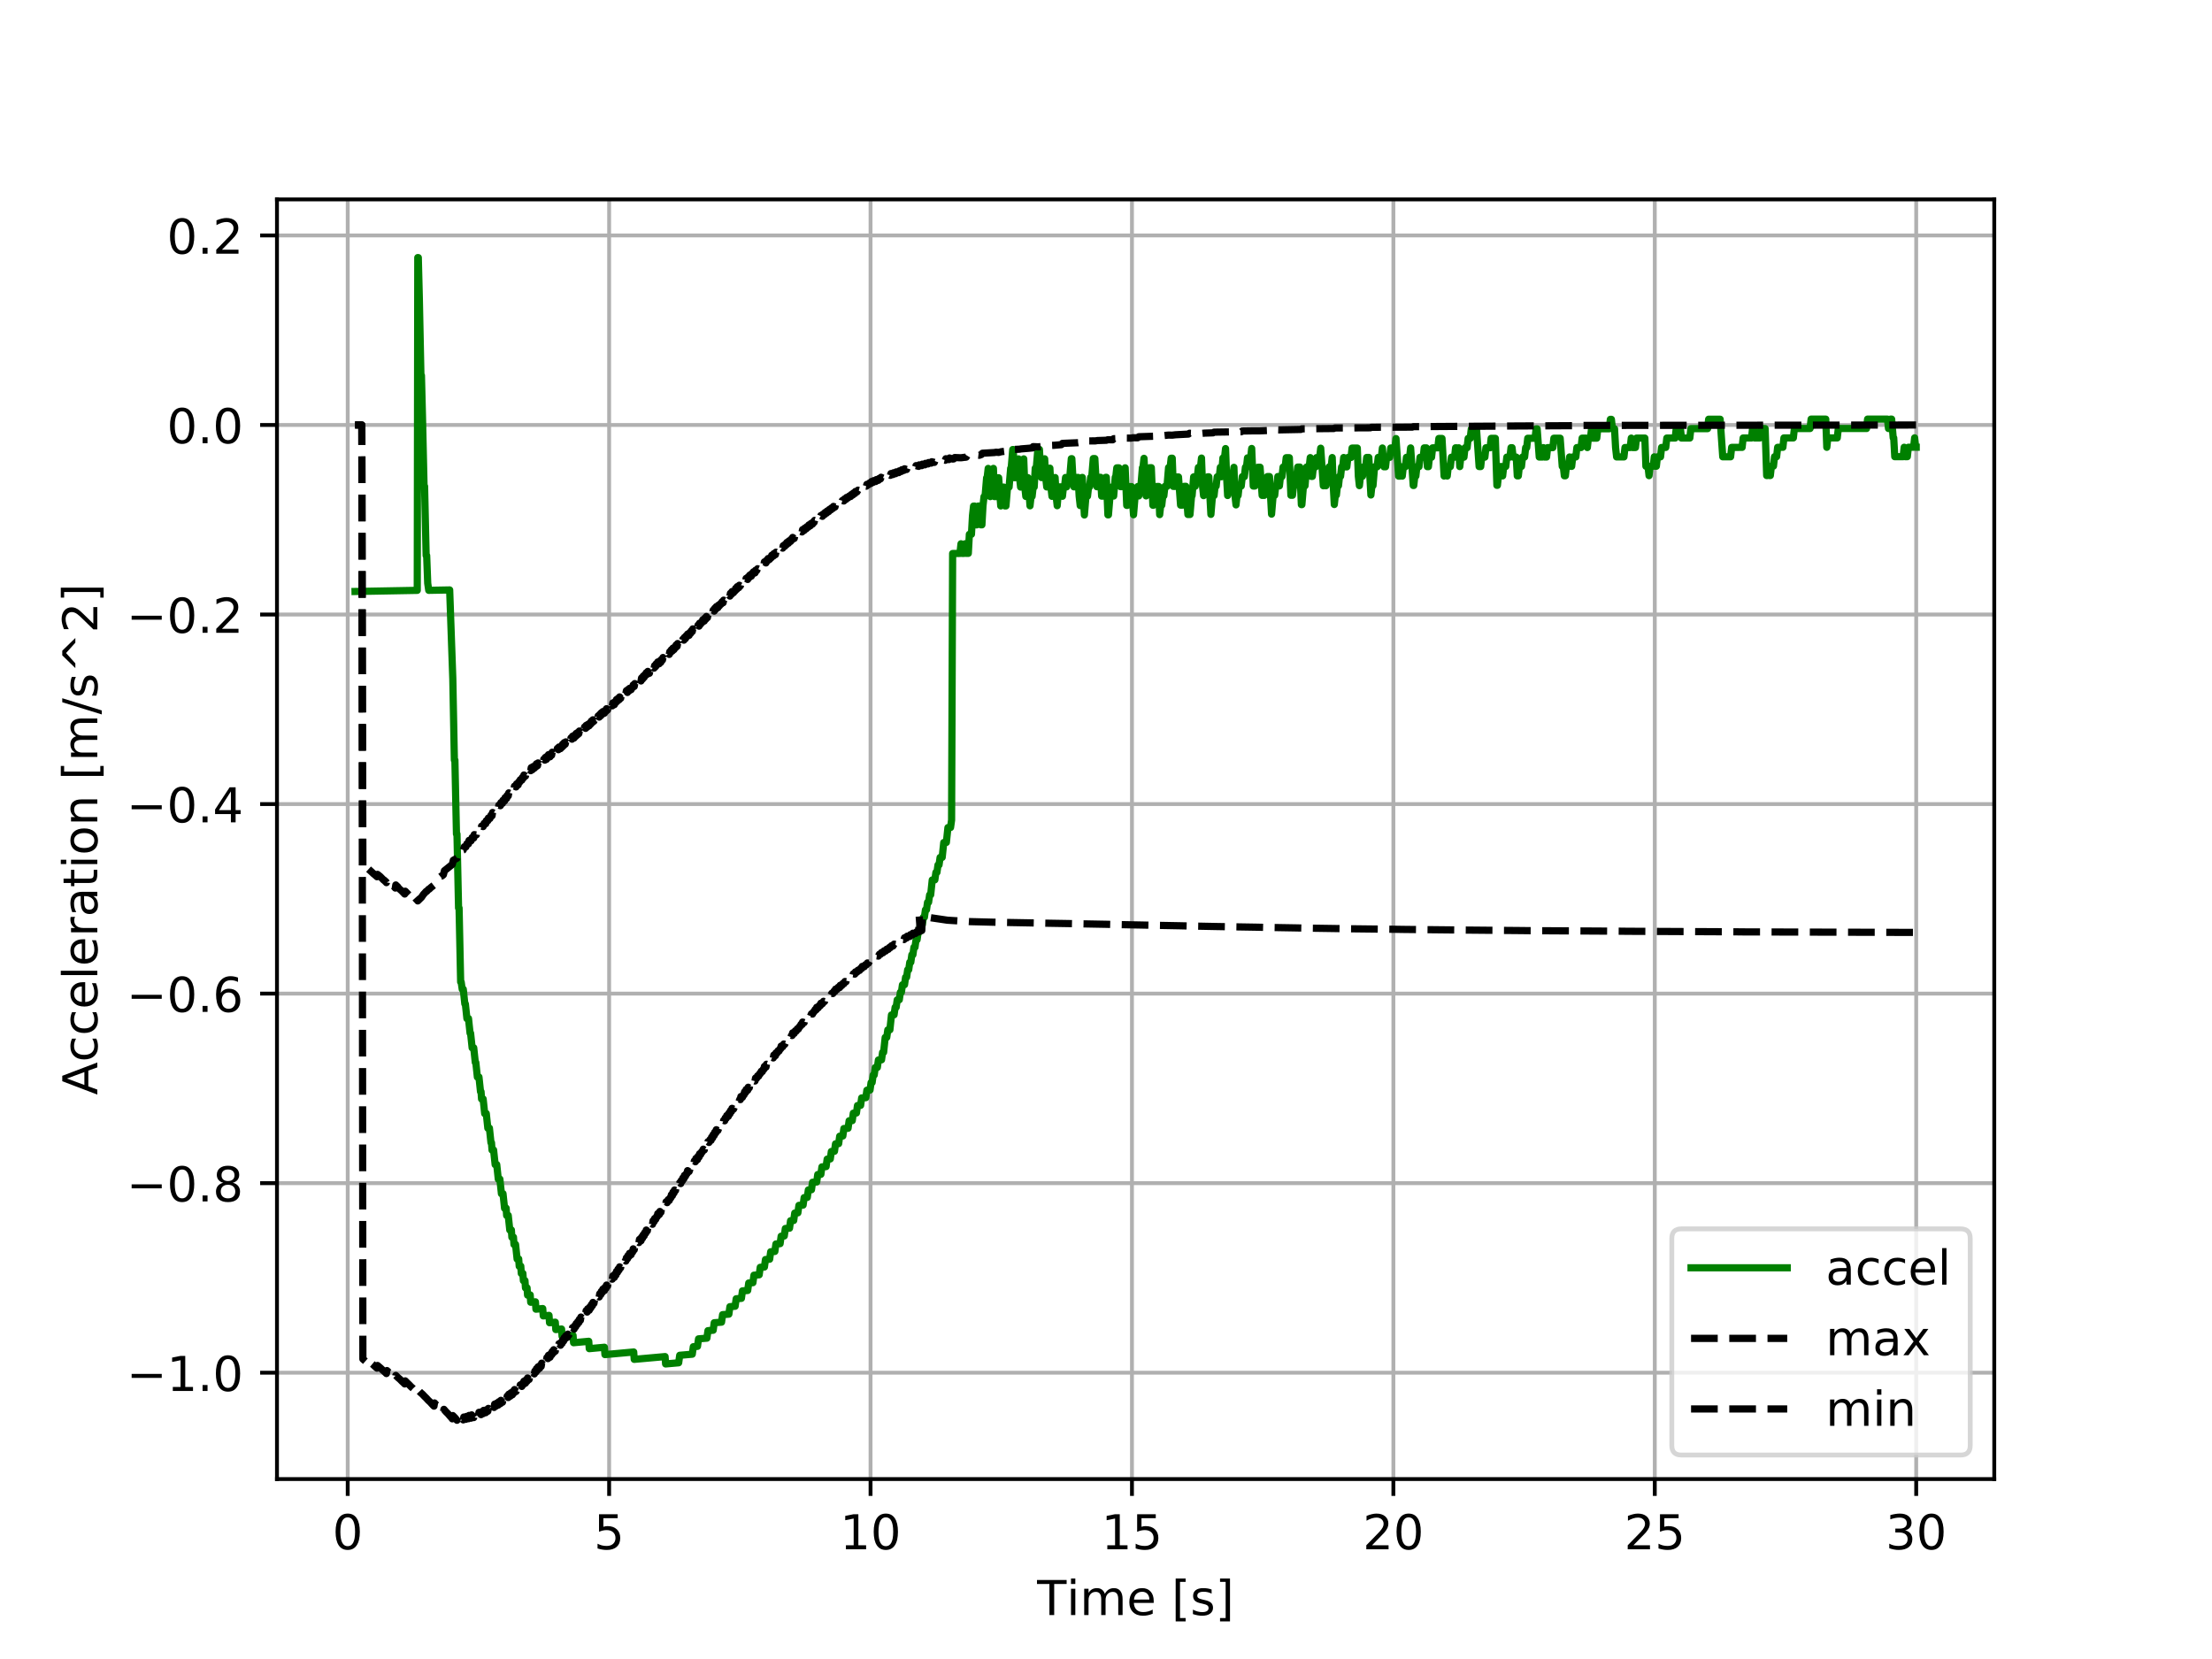 <?xml version="1.0" encoding="utf-8" standalone="no"?>
<!DOCTYPE svg PUBLIC "-//W3C//DTD SVG 1.1//EN"
  "http://www.w3.org/Graphics/SVG/1.1/DTD/svg11.dtd">
<!-- Created with matplotlib (http://matplotlib.org/) -->
<svg height="345pt" version="1.1" viewBox="0 0 460 345" width="460pt" xmlns="http://www.w3.org/2000/svg" xmlns:xlink="http://www.w3.org/1999/xlink">
 <defs>
  <style type="text/css">
*{stroke-linecap:butt;stroke-linejoin:round;}
  </style>
 </defs>
 <g id="figure_1">
  <g id="patch_1">
   <path d="M 0 345.6 
L 460.8 345.6 
L 460.8 0 
L 0 0 
z
" style="fill:#ffffff;"/>
  </g>
  <g id="axes_1">
   <g id="patch_2">
    <path d="M 57.6 307.584 
L 414.72 307.584 
L 414.72 41.472 
L 57.6 41.472 
z
" style="fill:#ffffff;"/>
   </g>
   <g id="matplotlib.axis_1">
    <g id="xtick_1">
     <g id="line2d_1">
      <path clip-path="url(#p79be4a438f)" d="M 72.311 307.584 
L 72.311 41.472 
" style="fill:none;stroke:#b0b0b0;stroke-linecap:square;stroke-width:0.8;"/>
     </g>
     <g id="line2d_2">
      <defs>
       <path d="M 0 0 
L 0 3.5 
" id="m9417888da9" style="stroke:#000000;stroke-width:0.8;"/>
      </defs>
      <g>
       <use style="stroke:#000000;stroke-width:0.8;" x="72.311" xlink:href="#m9417888da9" y="307.584"/>
      </g>
     </g>
     <g id="text_1">
      <!-- 0 -->
      <defs>
       <path d="M 31.781 66.406 
Q 24.172 66.406 20.328 58.906 
Q 16.5 51.422 16.5 36.375 
Q 16.5 21.391 20.328 13.891 
Q 24.172 6.391 31.781 6.391 
Q 39.453 6.391 43.281 13.891 
Q 47.125 21.391 47.125 36.375 
Q 47.125 51.422 43.281 58.906 
Q 39.453 66.406 31.781 66.406 
z
M 31.781 74.219 
Q 44.047 74.219 50.516 64.516 
Q 56.984 54.828 56.984 36.375 
Q 56.984 17.969 50.516 8.266 
Q 44.047 -1.422 31.781 -1.422 
Q 19.531 -1.422 13.062 8.266 
Q 6.594 17.969 6.594 36.375 
Q 6.594 54.828 13.062 64.516 
Q 19.531 74.219 31.781 74.219 
z
" id="DejaVuSans-30"/>
      </defs>
      <g transform="translate(69.129 322.182)scale(0.1 -0.1)">
       <use xlink:href="#DejaVuSans-30"/>
      </g>
     </g>
    </g>
    <g id="xtick_2">
     <g id="line2d_3">
      <path clip-path="url(#p79be4a438f)" d="M 126.673 307.584 
L 126.673 41.472 
" style="fill:none;stroke:#b0b0b0;stroke-linecap:square;stroke-width:0.8;"/>
     </g>
     <g id="line2d_4">
      <g>
       <use style="stroke:#000000;stroke-width:0.8;" x="126.673" xlink:href="#m9417888da9" y="307.584"/>
      </g>
     </g>
     <g id="text_2">
      <!-- 5 -->
      <defs>
       <path d="M 10.797 72.906 
L 49.516 72.906 
L 49.516 64.594 
L 19.828 64.594 
L 19.828 46.734 
Q 21.969 47.469 24.109 47.828 
Q 26.266 48.188 28.422 48.188 
Q 40.625 48.188 47.75 41.5 
Q 54.891 34.812 54.891 23.391 
Q 54.891 11.625 47.562 5.094 
Q 40.234 -1.422 26.906 -1.422 
Q 22.312 -1.422 17.547 -0.641 
Q 12.797 0.141 7.719 1.703 
L 7.719 11.625 
Q 12.109 9.234 16.797 8.062 
Q 21.484 6.891 26.703 6.891 
Q 35.156 6.891 40.078 11.328 
Q 45.016 15.766 45.016 23.391 
Q 45.016 31 40.078 35.438 
Q 35.156 39.891 26.703 39.891 
Q 22.75 39.891 18.812 39.016 
Q 14.891 38.141 10.797 36.281 
z
" id="DejaVuSans-35"/>
      </defs>
      <g transform="translate(123.492 322.182)scale(0.1 -0.1)">
       <use xlink:href="#DejaVuSans-35"/>
      </g>
     </g>
    </g>
    <g id="xtick_3">
     <g id="line2d_5">
      <path clip-path="url(#p79be4a438f)" d="M 181.036 307.584 
L 181.036 41.472 
" style="fill:none;stroke:#b0b0b0;stroke-linecap:square;stroke-width:0.8;"/>
     </g>
     <g id="line2d_6">
      <g>
       <use style="stroke:#000000;stroke-width:0.8;" x="181.036" xlink:href="#m9417888da9" y="307.584"/>
      </g>
     </g>
     <g id="text_3">
      <!-- 10 -->
      <defs>
       <path d="M 12.406 8.297 
L 28.516 8.297 
L 28.516 63.922 
L 10.984 60.406 
L 10.984 69.391 
L 28.422 72.906 
L 38.281 72.906 
L 38.281 8.297 
L 54.391 8.297 
L 54.391 0 
L 12.406 0 
z
" id="DejaVuSans-31"/>
      </defs>
      <g transform="translate(174.674 322.182)scale(0.1 -0.1)">
       <use xlink:href="#DejaVuSans-31"/>
       <use x="63.623" xlink:href="#DejaVuSans-30"/>
      </g>
     </g>
    </g>
    <g id="xtick_4">
     <g id="line2d_7">
      <path clip-path="url(#p79be4a438f)" d="M 235.399 307.584 
L 235.399 41.472 
" style="fill:none;stroke:#b0b0b0;stroke-linecap:square;stroke-width:0.8;"/>
     </g>
     <g id="line2d_8">
      <g>
       <use style="stroke:#000000;stroke-width:0.8;" x="235.399" xlink:href="#m9417888da9" y="307.584"/>
      </g>
     </g>
     <g id="text_4">
      <!-- 15 -->
      <g transform="translate(229.036 322.182)scale(0.1 -0.1)">
       <use xlink:href="#DejaVuSans-31"/>
       <use x="63.623" xlink:href="#DejaVuSans-35"/>
      </g>
     </g>
    </g>
    <g id="xtick_5">
     <g id="line2d_9">
      <path clip-path="url(#p79be4a438f)" d="M 289.762 307.584 
L 289.762 41.472 
" style="fill:none;stroke:#b0b0b0;stroke-linecap:square;stroke-width:0.8;"/>
     </g>
     <g id="line2d_10">
      <g>
       <use style="stroke:#000000;stroke-width:0.8;" x="289.762" xlink:href="#m9417888da9" y="307.584"/>
      </g>
     </g>
     <g id="text_5">
      <!-- 20 -->
      <defs>
       <path d="M 19.188 8.297 
L 53.609 8.297 
L 53.609 0 
L 7.328 0 
L 7.328 8.297 
Q 12.938 14.109 22.625 23.891 
Q 32.328 33.688 34.812 36.531 
Q 39.547 41.844 41.422 45.531 
Q 43.312 49.219 43.312 52.781 
Q 43.312 58.594 39.234 62.25 
Q 35.156 65.922 28.609 65.922 
Q 23.969 65.922 18.812 64.312 
Q 13.672 62.703 7.812 59.422 
L 7.812 69.391 
Q 13.766 71.781 18.938 73 
Q 24.125 74.219 28.422 74.219 
Q 39.75 74.219 46.484 68.547 
Q 53.219 62.891 53.219 53.422 
Q 53.219 48.922 51.531 44.891 
Q 49.859 40.875 45.406 35.406 
Q 44.188 33.984 37.641 27.219 
Q 31.109 20.453 19.188 8.297 
z
" id="DejaVuSans-32"/>
      </defs>
      <g transform="translate(283.399 322.182)scale(0.1 -0.1)">
       <use xlink:href="#DejaVuSans-32"/>
       <use x="63.623" xlink:href="#DejaVuSans-30"/>
      </g>
     </g>
    </g>
    <g id="xtick_6">
     <g id="line2d_11">
      <path clip-path="url(#p79be4a438f)" d="M 344.124 307.584 
L 344.124 41.472 
" style="fill:none;stroke:#b0b0b0;stroke-linecap:square;stroke-width:0.8;"/>
     </g>
     <g id="line2d_12">
      <g>
       <use style="stroke:#000000;stroke-width:0.8;" x="344.124" xlink:href="#m9417888da9" y="307.584"/>
      </g>
     </g>
     <g id="text_6">
      <!-- 25 -->
      <g transform="translate(337.762 322.182)scale(0.1 -0.1)">
       <use xlink:href="#DejaVuSans-32"/>
       <use x="63.623" xlink:href="#DejaVuSans-35"/>
      </g>
     </g>
    </g>
    <g id="xtick_7">
     <g id="line2d_13">
      <path clip-path="url(#p79be4a438f)" d="M 398.487 307.584 
L 398.487 41.472 
" style="fill:none;stroke:#b0b0b0;stroke-linecap:square;stroke-width:0.8;"/>
     </g>
     <g id="line2d_14">
      <g>
       <use style="stroke:#000000;stroke-width:0.8;" x="398.487" xlink:href="#m9417888da9" y="307.584"/>
      </g>
     </g>
     <g id="text_7">
      <!-- 30 -->
      <defs>
       <path d="M 40.578 39.312 
Q 47.656 37.797 51.625 33 
Q 55.609 28.219 55.609 21.188 
Q 55.609 10.406 48.188 4.484 
Q 40.766 -1.422 27.094 -1.422 
Q 22.516 -1.422 17.656 -0.516 
Q 12.797 0.391 7.625 2.203 
L 7.625 11.719 
Q 11.719 9.328 16.594 8.109 
Q 21.484 6.891 26.812 6.891 
Q 36.078 6.891 40.938 10.547 
Q 45.797 14.203 45.797 21.188 
Q 45.797 27.641 41.281 31.266 
Q 36.766 34.906 28.719 34.906 
L 20.219 34.906 
L 20.219 43.016 
L 29.109 43.016 
Q 36.375 43.016 40.234 45.922 
Q 44.094 48.828 44.094 54.297 
Q 44.094 59.906 40.109 62.906 
Q 36.141 65.922 28.719 65.922 
Q 24.656 65.922 20.016 65.031 
Q 15.375 64.156 9.812 62.312 
L 9.812 71.094 
Q 15.438 72.656 20.344 73.438 
Q 25.25 74.219 29.594 74.219 
Q 40.828 74.219 47.359 69.109 
Q 53.906 64.016 53.906 55.328 
Q 53.906 49.266 50.438 45.094 
Q 46.969 40.922 40.578 39.312 
z
" id="DejaVuSans-33"/>
      </defs>
      <g transform="translate(392.125 322.182)scale(0.1 -0.1)">
       <use xlink:href="#DejaVuSans-33"/>
       <use x="63.623" xlink:href="#DejaVuSans-30"/>
      </g>
     </g>
    </g>
    <g id="text_8">
     <!-- Time [s] -->
     <defs>
      <path d="M -0.297 72.906 
L 61.375 72.906 
L 61.375 64.594 
L 35.5 64.594 
L 35.5 0 
L 25.594 0 
L 25.594 64.594 
L -0.297 64.594 
z
" id="DejaVuSans-54"/>
      <path d="M 9.422 54.688 
L 18.406 54.688 
L 18.406 0 
L 9.422 0 
z
M 9.422 75.984 
L 18.406 75.984 
L 18.406 64.594 
L 9.422 64.594 
z
" id="DejaVuSans-69"/>
      <path d="M 52 44.188 
Q 55.375 50.25 60.062 53.125 
Q 64.75 56 71.094 56 
Q 79.641 56 84.281 50.016 
Q 88.922 44.047 88.922 33.016 
L 88.922 0 
L 79.891 0 
L 79.891 32.719 
Q 79.891 40.578 77.094 44.375 
Q 74.312 48.188 68.609 48.188 
Q 61.625 48.188 57.562 43.547 
Q 53.516 38.922 53.516 30.906 
L 53.516 0 
L 44.484 0 
L 44.484 32.719 
Q 44.484 40.625 41.703 44.406 
Q 38.922 48.188 33.109 48.188 
Q 26.219 48.188 22.156 43.531 
Q 18.109 38.875 18.109 30.906 
L 18.109 0 
L 9.078 0 
L 9.078 54.688 
L 18.109 54.688 
L 18.109 46.188 
Q 21.188 51.219 25.484 53.609 
Q 29.781 56 35.688 56 
Q 41.656 56 45.828 52.969 
Q 50 49.953 52 44.188 
z
" id="DejaVuSans-6d"/>
      <path d="M 56.203 29.594 
L 56.203 25.203 
L 14.891 25.203 
Q 15.484 15.922 20.484 11.062 
Q 25.484 6.203 34.422 6.203 
Q 39.594 6.203 44.453 7.469 
Q 49.312 8.734 54.109 11.281 
L 54.109 2.781 
Q 49.266 0.734 44.188 -0.344 
Q 39.109 -1.422 33.891 -1.422 
Q 20.797 -1.422 13.156 6.188 
Q 5.516 13.812 5.516 26.812 
Q 5.516 40.234 12.766 48.109 
Q 20.016 56 32.328 56 
Q 43.359 56 49.781 48.891 
Q 56.203 41.797 56.203 29.594 
z
M 47.219 32.234 
Q 47.125 39.594 43.094 43.984 
Q 39.062 48.391 32.422 48.391 
Q 24.906 48.391 20.391 44.141 
Q 15.875 39.891 15.188 32.172 
z
" id="DejaVuSans-65"/>
      <path id="DejaVuSans-20"/>
      <path d="M 8.594 75.984 
L 29.297 75.984 
L 29.297 69 
L 17.578 69 
L 17.578 -6.203 
L 29.297 -6.203 
L 29.297 -13.188 
L 8.594 -13.188 
z
" id="DejaVuSans-5b"/>
      <path d="M 44.281 53.078 
L 44.281 44.578 
Q 40.484 46.531 36.375 47.5 
Q 32.281 48.484 27.875 48.484 
Q 21.188 48.484 17.844 46.438 
Q 14.5 44.391 14.5 40.281 
Q 14.5 37.156 16.891 35.375 
Q 19.281 33.594 26.516 31.984 
L 29.594 31.297 
Q 39.156 29.25 43.188 25.516 
Q 47.219 21.781 47.219 15.094 
Q 47.219 7.469 41.188 3.016 
Q 35.156 -1.422 24.609 -1.422 
Q 20.219 -1.422 15.453 -0.562 
Q 10.688 0.297 5.422 2 
L 5.422 11.281 
Q 10.406 8.688 15.234 7.391 
Q 20.062 6.109 24.812 6.109 
Q 31.156 6.109 34.562 8.281 
Q 37.984 10.453 37.984 14.406 
Q 37.984 18.062 35.516 20.016 
Q 33.062 21.969 24.703 23.781 
L 21.578 24.516 
Q 13.234 26.266 9.516 29.906 
Q 5.812 33.547 5.812 39.891 
Q 5.812 47.609 11.281 51.797 
Q 16.75 56 26.812 56 
Q 31.781 56 36.172 55.266 
Q 40.578 54.547 44.281 53.078 
z
" id="DejaVuSans-73"/>
      <path d="M 30.422 75.984 
L 30.422 -13.188 
L 9.719 -13.188 
L 9.719 -6.203 
L 21.391 -6.203 
L 21.391 69 
L 9.719 69 
L 9.719 75.984 
z
" id="DejaVuSans-5d"/>
     </defs>
     <g transform="translate(215.677 335.861)scale(0.1 -0.1)">
      <use xlink:href="#DejaVuSans-54"/>
      <use x="61.037" xlink:href="#DejaVuSans-69"/>
      <use x="88.82" xlink:href="#DejaVuSans-6d"/>
      <use x="186.232" xlink:href="#DejaVuSans-65"/>
      <use x="247.756" xlink:href="#DejaVuSans-20"/>
      <use x="279.543" xlink:href="#DejaVuSans-5b"/>
      <use x="318.557" xlink:href="#DejaVuSans-73"/>
      <use x="370.656" xlink:href="#DejaVuSans-5d"/>
     </g>
    </g>
   </g>
   <g id="matplotlib.axis_2">
    <g id="ytick_1">
     <g id="line2d_15">
      <path clip-path="url(#p79be4a438f)" d="M 57.6 285.463 
L 414.72 285.463 
" style="fill:none;stroke:#b0b0b0;stroke-linecap:square;stroke-width:0.8;"/>
     </g>
     <g id="line2d_16">
      <defs>
       <path d="M 0 0 
L -3.5 0 
" id="m2054495a99" style="stroke:#000000;stroke-width:0.8;"/>
      </defs>
      <g>
       <use style="stroke:#000000;stroke-width:0.8;" x="57.6" xlink:href="#m2054495a99" y="285.463"/>
      </g>
     </g>
     <g id="text_9">
      <!-- −1.0 -->
      <defs>
       <path d="M 10.594 35.5 
L 73.188 35.5 
L 73.188 27.203 
L 10.594 27.203 
z
" id="DejaVuSans-2212"/>
       <path d="M 10.688 12.406 
L 21 12.406 
L 21 0 
L 10.688 0 
z
" id="DejaVuSans-2e"/>
      </defs>
      <g transform="translate(26.317 289.262)scale(0.1 -0.1)">
       <use xlink:href="#DejaVuSans-2212"/>
       <use x="83.789" xlink:href="#DejaVuSans-31"/>
       <use x="147.412" xlink:href="#DejaVuSans-2e"/>
       <use x="179.199" xlink:href="#DejaVuSans-30"/>
      </g>
     </g>
    </g>
    <g id="ytick_2">
     <g id="line2d_17">
      <path clip-path="url(#p79be4a438f)" d="M 57.6 246.045 
L 414.72 246.045 
" style="fill:none;stroke:#b0b0b0;stroke-linecap:square;stroke-width:0.8;"/>
     </g>
     <g id="line2d_18">
      <g>
       <use style="stroke:#000000;stroke-width:0.8;" x="57.6" xlink:href="#m2054495a99" y="246.045"/>
      </g>
     </g>
     <g id="text_10">
      <!-- −0.8 -->
      <defs>
       <path d="M 31.781 34.625 
Q 24.75 34.625 20.719 30.859 
Q 16.703 27.094 16.703 20.516 
Q 16.703 13.922 20.719 10.156 
Q 24.75 6.391 31.781 6.391 
Q 38.812 6.391 42.859 10.172 
Q 46.922 13.969 46.922 20.516 
Q 46.922 27.094 42.891 30.859 
Q 38.875 34.625 31.781 34.625 
z
M 21.922 38.812 
Q 15.578 40.375 12.031 44.719 
Q 8.5 49.078 8.5 55.328 
Q 8.5 64.062 14.719 69.141 
Q 20.953 74.219 31.781 74.219 
Q 42.672 74.219 48.875 69.141 
Q 55.078 64.062 55.078 55.328 
Q 55.078 49.078 51.531 44.719 
Q 48 40.375 41.703 38.812 
Q 48.828 37.156 52.797 32.312 
Q 56.781 27.484 56.781 20.516 
Q 56.781 9.906 50.312 4.234 
Q 43.844 -1.422 31.781 -1.422 
Q 19.734 -1.422 13.25 4.234 
Q 6.781 9.906 6.781 20.516 
Q 6.781 27.484 10.781 32.312 
Q 14.797 37.156 21.922 38.812 
z
M 18.312 54.391 
Q 18.312 48.734 21.844 45.562 
Q 25.391 42.391 31.781 42.391 
Q 38.141 42.391 41.719 45.562 
Q 45.312 48.734 45.312 54.391 
Q 45.312 60.062 41.719 63.234 
Q 38.141 66.406 31.781 66.406 
Q 25.391 66.406 21.844 63.234 
Q 18.312 60.062 18.312 54.391 
z
" id="DejaVuSans-38"/>
      </defs>
      <g transform="translate(26.317 249.844)scale(0.1 -0.1)">
       <use xlink:href="#DejaVuSans-2212"/>
       <use x="83.789" xlink:href="#DejaVuSans-30"/>
       <use x="147.412" xlink:href="#DejaVuSans-2e"/>
       <use x="179.199" xlink:href="#DejaVuSans-38"/>
      </g>
     </g>
    </g>
    <g id="ytick_3">
     <g id="line2d_19">
      <path clip-path="url(#p79be4a438f)" d="M 57.6 206.628 
L 414.72 206.628 
" style="fill:none;stroke:#b0b0b0;stroke-linecap:square;stroke-width:0.8;"/>
     </g>
     <g id="line2d_20">
      <g>
       <use style="stroke:#000000;stroke-width:0.8;" x="57.6" xlink:href="#m2054495a99" y="206.628"/>
      </g>
     </g>
     <g id="text_11">
      <!-- −0.6 -->
      <defs>
       <path d="M 33.016 40.375 
Q 26.375 40.375 22.484 35.828 
Q 18.609 31.297 18.609 23.391 
Q 18.609 15.531 22.484 10.953 
Q 26.375 6.391 33.016 6.391 
Q 39.656 6.391 43.531 10.953 
Q 47.406 15.531 47.406 23.391 
Q 47.406 31.297 43.531 35.828 
Q 39.656 40.375 33.016 40.375 
z
M 52.594 71.297 
L 52.594 62.312 
Q 48.875 64.062 45.094 64.984 
Q 41.312 65.922 37.594 65.922 
Q 27.828 65.922 22.672 59.328 
Q 17.531 52.734 16.797 39.406 
Q 19.672 43.656 24.016 45.922 
Q 28.375 48.188 33.594 48.188 
Q 44.578 48.188 50.953 41.516 
Q 57.328 34.859 57.328 23.391 
Q 57.328 12.156 50.688 5.359 
Q 44.047 -1.422 33.016 -1.422 
Q 20.359 -1.422 13.672 8.266 
Q 6.984 17.969 6.984 36.375 
Q 6.984 53.656 15.188 63.938 
Q 23.391 74.219 37.203 74.219 
Q 40.922 74.219 44.703 73.484 
Q 48.484 72.75 52.594 71.297 
z
" id="DejaVuSans-36"/>
      </defs>
      <g transform="translate(26.317 210.427)scale(0.1 -0.1)">
       <use xlink:href="#DejaVuSans-2212"/>
       <use x="83.789" xlink:href="#DejaVuSans-30"/>
       <use x="147.412" xlink:href="#DejaVuSans-2e"/>
       <use x="179.199" xlink:href="#DejaVuSans-36"/>
      </g>
     </g>
    </g>
    <g id="ytick_4">
     <g id="line2d_21">
      <path clip-path="url(#p79be4a438f)" d="M 57.6 167.211 
L 414.72 167.211 
" style="fill:none;stroke:#b0b0b0;stroke-linecap:square;stroke-width:0.8;"/>
     </g>
     <g id="line2d_22">
      <g>
       <use style="stroke:#000000;stroke-width:0.8;" x="57.6" xlink:href="#m2054495a99" y="167.211"/>
      </g>
     </g>
     <g id="text_12">
      <!-- −0.4 -->
      <defs>
       <path d="M 37.797 64.312 
L 12.891 25.391 
L 37.797 25.391 
z
M 35.203 72.906 
L 47.609 72.906 
L 47.609 25.391 
L 58.016 25.391 
L 58.016 17.188 
L 47.609 17.188 
L 47.609 0 
L 37.797 0 
L 37.797 17.188 
L 4.891 17.188 
L 4.891 26.703 
z
" id="DejaVuSans-34"/>
      </defs>
      <g transform="translate(26.317 171.01)scale(0.1 -0.1)">
       <use xlink:href="#DejaVuSans-2212"/>
       <use x="83.789" xlink:href="#DejaVuSans-30"/>
       <use x="147.412" xlink:href="#DejaVuSans-2e"/>
       <use x="179.199" xlink:href="#DejaVuSans-34"/>
      </g>
     </g>
    </g>
    <g id="ytick_5">
     <g id="line2d_23">
      <path clip-path="url(#p79be4a438f)" d="M 57.6 127.793 
L 414.72 127.793 
" style="fill:none;stroke:#b0b0b0;stroke-linecap:square;stroke-width:0.8;"/>
     </g>
     <g id="line2d_24">
      <g>
       <use style="stroke:#000000;stroke-width:0.8;" x="57.6" xlink:href="#m2054495a99" y="127.793"/>
      </g>
     </g>
     <g id="text_13">
      <!-- −0.2 -->
      <g transform="translate(26.317 131.593)scale(0.1 -0.1)">
       <use xlink:href="#DejaVuSans-2212"/>
       <use x="83.789" xlink:href="#DejaVuSans-30"/>
       <use x="147.412" xlink:href="#DejaVuSans-2e"/>
       <use x="179.199" xlink:href="#DejaVuSans-32"/>
      </g>
     </g>
    </g>
    <g id="ytick_6">
     <g id="line2d_25">
      <path clip-path="url(#p79be4a438f)" d="M 57.6 88.376 
L 414.72 88.376 
" style="fill:none;stroke:#b0b0b0;stroke-linecap:square;stroke-width:0.8;"/>
     </g>
     <g id="line2d_26">
      <g>
       <use style="stroke:#000000;stroke-width:0.8;" x="57.6" xlink:href="#m2054495a99" y="88.376"/>
      </g>
     </g>
     <g id="text_14">
      <!-- 0.0 -->
      <g transform="translate(34.697 92.175)scale(0.1 -0.1)">
       <use xlink:href="#DejaVuSans-30"/>
       <use x="63.623" xlink:href="#DejaVuSans-2e"/>
       <use x="95.41" xlink:href="#DejaVuSans-30"/>
      </g>
     </g>
    </g>
    <g id="ytick_7">
     <g id="line2d_27">
      <path clip-path="url(#p79be4a438f)" d="M 57.6 48.959 
L 414.72 48.959 
" style="fill:none;stroke:#b0b0b0;stroke-linecap:square;stroke-width:0.8;"/>
     </g>
     <g id="line2d_28">
      <g>
       <use style="stroke:#000000;stroke-width:0.8;" x="57.6" xlink:href="#m2054495a99" y="48.959"/>
      </g>
     </g>
     <g id="text_15">
      <!-- 0.2 -->
      <g transform="translate(34.697 52.758)scale(0.1 -0.1)">
       <use xlink:href="#DejaVuSans-30"/>
       <use x="63.623" xlink:href="#DejaVuSans-2e"/>
       <use x="95.41" xlink:href="#DejaVuSans-32"/>
      </g>
     </g>
    </g>
    <g id="text_16">
     <!-- Acceleration [m/s^2] -->
     <defs>
      <path d="M 34.188 63.188 
L 20.797 26.906 
L 47.609 26.906 
z
M 28.609 72.906 
L 39.797 72.906 
L 67.578 0 
L 57.328 0 
L 50.688 18.703 
L 17.828 18.703 
L 11.188 0 
L 0.781 0 
z
" id="DejaVuSans-41"/>
      <path d="M 48.781 52.594 
L 48.781 44.188 
Q 44.969 46.297 41.141 47.344 
Q 37.312 48.391 33.406 48.391 
Q 24.656 48.391 19.812 42.844 
Q 14.984 37.312 14.984 27.297 
Q 14.984 17.281 19.812 11.734 
Q 24.656 6.203 33.406 6.203 
Q 37.312 6.203 41.141 7.25 
Q 44.969 8.297 48.781 10.406 
L 48.781 2.094 
Q 45.016 0.344 40.984 -0.531 
Q 36.969 -1.422 32.422 -1.422 
Q 20.062 -1.422 12.781 6.344 
Q 5.516 14.109 5.516 27.297 
Q 5.516 40.672 12.859 48.328 
Q 20.219 56 33.016 56 
Q 37.156 56 41.109 55.141 
Q 45.062 54.297 48.781 52.594 
z
" id="DejaVuSans-63"/>
      <path d="M 9.422 75.984 
L 18.406 75.984 
L 18.406 0 
L 9.422 0 
z
" id="DejaVuSans-6c"/>
      <path d="M 41.109 46.297 
Q 39.594 47.172 37.812 47.578 
Q 36.031 48 33.891 48 
Q 26.266 48 22.188 43.047 
Q 18.109 38.094 18.109 28.812 
L 18.109 0 
L 9.078 0 
L 9.078 54.688 
L 18.109 54.688 
L 18.109 46.188 
Q 20.953 51.172 25.484 53.578 
Q 30.031 56 36.531 56 
Q 37.453 56 38.578 55.875 
Q 39.703 55.766 41.062 55.516 
z
" id="DejaVuSans-72"/>
      <path d="M 34.281 27.484 
Q 23.391 27.484 19.188 25 
Q 14.984 22.516 14.984 16.5 
Q 14.984 11.719 18.141 8.906 
Q 21.297 6.109 26.703 6.109 
Q 34.188 6.109 38.703 11.406 
Q 43.219 16.703 43.219 25.484 
L 43.219 27.484 
z
M 52.203 31.203 
L 52.203 0 
L 43.219 0 
L 43.219 8.297 
Q 40.141 3.328 35.547 0.953 
Q 30.953 -1.422 24.312 -1.422 
Q 15.922 -1.422 10.953 3.297 
Q 6 8.016 6 15.922 
Q 6 25.141 12.172 29.828 
Q 18.359 34.516 30.609 34.516 
L 43.219 34.516 
L 43.219 35.406 
Q 43.219 41.609 39.141 45 
Q 35.062 48.391 27.688 48.391 
Q 23 48.391 18.547 47.266 
Q 14.109 46.141 10.016 43.891 
L 10.016 52.203 
Q 14.938 54.109 19.578 55.047 
Q 24.219 56 28.609 56 
Q 40.484 56 46.344 49.844 
Q 52.203 43.703 52.203 31.203 
z
" id="DejaVuSans-61"/>
      <path d="M 18.312 70.219 
L 18.312 54.688 
L 36.812 54.688 
L 36.812 47.703 
L 18.312 47.703 
L 18.312 18.016 
Q 18.312 11.328 20.141 9.422 
Q 21.969 7.516 27.594 7.516 
L 36.812 7.516 
L 36.812 0 
L 27.594 0 
Q 17.188 0 13.234 3.875 
Q 9.281 7.766 9.281 18.016 
L 9.281 47.703 
L 2.688 47.703 
L 2.688 54.688 
L 9.281 54.688 
L 9.281 70.219 
z
" id="DejaVuSans-74"/>
      <path d="M 30.609 48.391 
Q 23.391 48.391 19.188 42.75 
Q 14.984 37.109 14.984 27.297 
Q 14.984 17.484 19.156 11.844 
Q 23.344 6.203 30.609 6.203 
Q 37.797 6.203 41.984 11.859 
Q 46.188 17.531 46.188 27.297 
Q 46.188 37.016 41.984 42.703 
Q 37.797 48.391 30.609 48.391 
z
M 30.609 56 
Q 42.328 56 49.016 48.375 
Q 55.719 40.766 55.719 27.297 
Q 55.719 13.875 49.016 6.219 
Q 42.328 -1.422 30.609 -1.422 
Q 18.844 -1.422 12.172 6.219 
Q 5.516 13.875 5.516 27.297 
Q 5.516 40.766 12.172 48.375 
Q 18.844 56 30.609 56 
z
" id="DejaVuSans-6f"/>
      <path d="M 54.891 33.016 
L 54.891 0 
L 45.906 0 
L 45.906 32.719 
Q 45.906 40.484 42.875 44.328 
Q 39.844 48.188 33.797 48.188 
Q 26.516 48.188 22.312 43.547 
Q 18.109 38.922 18.109 30.906 
L 18.109 0 
L 9.078 0 
L 9.078 54.688 
L 18.109 54.688 
L 18.109 46.188 
Q 21.344 51.125 25.703 53.562 
Q 30.078 56 35.797 56 
Q 45.219 56 50.047 50.172 
Q 54.891 44.344 54.891 33.016 
z
" id="DejaVuSans-6e"/>
      <path d="M 25.391 72.906 
L 33.688 72.906 
L 8.297 -9.281 
L 0 -9.281 
z
" id="DejaVuSans-2f"/>
      <path d="M 46.688 72.906 
L 73.188 45.703 
L 63.375 45.703 
L 41.891 64.984 
L 20.406 45.703 
L 10.594 45.703 
L 37.109 72.906 
z
" id="DejaVuSans-5e"/>
     </defs>
     <g transform="translate(20.238 227.706)rotate(-90)scale(0.1 -0.1)">
      <use xlink:href="#DejaVuSans-41"/>
      <use x="68.393" xlink:href="#DejaVuSans-63"/>
      <use x="123.373" xlink:href="#DejaVuSans-63"/>
      <use x="178.354" xlink:href="#DejaVuSans-65"/>
      <use x="239.877" xlink:href="#DejaVuSans-6c"/>
      <use x="267.66" xlink:href="#DejaVuSans-65"/>
      <use x="329.184" xlink:href="#DejaVuSans-72"/>
      <use x="370.297" xlink:href="#DejaVuSans-61"/>
      <use x="431.576" xlink:href="#DejaVuSans-74"/>
      <use x="470.785" xlink:href="#DejaVuSans-69"/>
      <use x="498.568" xlink:href="#DejaVuSans-6f"/>
      <use x="559.75" xlink:href="#DejaVuSans-6e"/>
      <use x="623.129" xlink:href="#DejaVuSans-20"/>
      <use x="654.916" xlink:href="#DejaVuSans-5b"/>
      <use x="693.93" xlink:href="#DejaVuSans-6d"/>
      <use x="791.342" xlink:href="#DejaVuSans-2f"/>
      <use x="825.033" xlink:href="#DejaVuSans-73"/>
      <use x="877.133" xlink:href="#DejaVuSans-5e"/>
      <use x="960.922" xlink:href="#DejaVuSans-32"/>
      <use x="1024.545" xlink:href="#DejaVuSans-5d"/>
     </g>
    </g>
   </g>
   <g id="line2d_29">
    <path clip-path="url(#p79be4a438f)" d="M 73.833 123.004 
L 86.771 122.767 
L 86.88 53.568 
L 86.989 53.575 
L 87.206 62.229 
L 87.532 78.084 
L 87.641 78.086 
L 87.858 86.729 
L 88.185 101.131 
L 88.293 101.13 
L 88.619 115.53 
L 88.728 115.528 
L 88.946 121.287 
L 89.163 122.762 
L 93.512 122.683 
L 94.164 141.146 
L 94.491 158.073 
L 94.599 158.069 
L 94.925 173.453 
L 95.034 173.448 
L 95.36 188.83 
L 95.469 188.825 
L 95.795 204.204 
L 95.904 204.197 
L 96.121 205.724 
L 96.339 205.71 
L 96.665 208.769 
L 96.774 208.763 
L 97.1 211.821 
L 97.426 211.8 
L 97.752 214.858 
L 97.861 214.851 
L 98.187 217.909 
L 98.513 217.887 
L 98.84 220.944 
L 98.948 220.937 
L 99.275 223.993 
L 99.601 223.97 
L 99.927 227.027 
L 100.036 227.019 
L 100.144 228.551 
L 100.253 228.543 
L 100.47 228.527 
L 100.797 231.582 
L 101.123 231.558 
L 101.449 234.613 
L 101.775 234.588 
L 102.101 237.643 
L 102.21 237.635 
L 102.319 239.166 
L 102.428 239.157 
L 102.645 239.14 
L 102.971 242.194 
L 103.297 242.168 
L 103.624 245.222 
L 103.95 245.195 
L 104.276 248.248 
L 104.602 248.222 
L 104.928 251.274 
L 105.254 251.247 
L 105.363 252.777 
L 105.472 252.768 
L 105.689 252.75 
L 106.015 255.802 
L 106.342 255.774 
L 106.45 257.304 
L 106.559 257.295 
L 106.777 257.276 
L 106.885 258.806 
L 106.994 258.797 
L 107.211 258.778 
L 107.538 261.829 
L 107.864 261.8 
L 107.973 263.33 
L 108.081 263.321 
L 108.299 263.301 
L 108.407 264.831 
L 108.516 264.822 
L 108.734 264.802 
L 108.842 266.332 
L 108.951 266.322 
L 109.169 266.303 
L 109.277 267.833 
L 109.386 267.823 
L 109.603 267.803 
L 109.712 269.333 
L 109.821 269.323 
L 110.256 269.283 
L 110.365 270.813 
L 110.473 270.803 
L 111.343 270.723 
L 111.452 272.253 
L 111.56 272.243 
L 112.865 272.122 
L 112.974 273.652 
L 113.083 273.642 
L 114.17 273.541 
L 114.279 275.071 
L 114.387 275.061 
L 115.475 274.96 
L 115.583 276.49 
L 115.692 276.479 
L 116.779 276.378 
L 116.888 277.908 
L 116.997 277.898 
L 119.171 277.695 
L 119.28 279.225 
L 119.389 279.215 
L 122.433 278.932 
L 122.542 280.462 
L 122.651 280.452 
L 125.695 280.171 
L 125.804 281.7 
L 125.912 281.69 
L 131.783 281.155 
L 131.892 282.685 
L 132.001 282.675 
L 138.307 282.11 
L 138.416 283.64 
L 138.524 283.631 
L 141.134 283.4 
L 141.351 281.841 
L 143.961 281.615 
L 144.178 280.057 
L 145.048 279.983 
L 145.265 278.425 
L 147.005 278.279 
L 147.222 276.721 
L 148.31 276.631 
L 148.527 275.074 
L 150.049 274.95 
L 150.267 273.392 
L 151.572 273.288 
L 151.789 271.731 
L 152.876 271.645 
L 153.094 270.088 
L 154.181 270.003 
L 154.398 268.447 
L 155.486 268.363 
L 155.703 266.807 
L 156.573 266.741 
L 156.79 265.185 
L 157.878 265.104 
L 158.095 263.548 
L 158.965 263.484 
L 159.182 261.928 
L 160.052 261.865 
L 160.27 260.31 
L 161.139 260.247 
L 161.357 258.692 
L 162.227 258.631 
L 162.444 257.076 
L 163.096 257.03 
L 163.314 255.475 
L 164.184 255.415 
L 164.401 253.861 
L 165.053 253.816 
L 165.271 252.262 
L 165.923 252.218 
L 166.141 250.664 
L 167.011 250.606 
L 167.228 249.052 
L 167.88 249.01 
L 168.098 247.456 
L 168.75 247.414 
L 168.968 245.86 
L 169.837 245.805 
L 170.055 244.251 
L 170.707 244.211 
L 170.925 242.657 
L 171.794 242.604 
L 172.012 241.05 
L 172.664 241.011 
L 172.882 239.458 
L 173.534 239.418 
L 173.752 237.866 
L 174.404 237.827 
L 174.621 236.274 
L 175.274 236.236 
L 175.491 234.684 
L 176.361 234.634 
L 176.578 233.081 
L 177.231 233.044 
L 177.448 231.492 
L 178.101 231.456 
L 178.318 229.904 
L 178.97 229.868 
L 179.188 228.316 
L 180.058 228.269 
L 180.275 226.717 
L 180.927 226.682 
L 181.145 225.131 
L 181.362 225.119 
L 181.58 223.568 
L 181.797 223.557 
L 182.015 222.006 
L 182.45 221.983 
L 182.667 220.432 
L 183.319 220.399 
L 183.537 218.848 
L 183.754 218.838 
L 184.08 215.742 
L 184.407 215.726 
L 184.624 214.176 
L 185.059 214.155 
L 185.385 211.06 
L 185.929 211.034 
L 186.146 209.484 
L 186.364 209.474 
L 186.581 207.924 
L 187.016 207.905 
L 187.233 206.355 
L 187.451 206.345 
L 187.668 204.796 
L 188.103 204.777 
L 188.321 203.227 
L 188.538 203.218 
L 188.756 201.669 
L 188.973 201.659 
L 189.191 200.11 
L 189.408 200.101 
L 189.625 198.552 
L 189.843 198.543 
L 190.06 196.995 
L 190.278 196.986 
L 190.495 195.437 
L 190.713 195.428 
L 190.93 193.88 
L 191.148 193.871 
L 191.365 192.323 
L 191.8 192.306 
L 192.017 190.758 
L 192.235 190.749 
L 192.452 189.201 
L 192.67 189.193 
L 192.887 187.645 
L 193.105 187.637 
L 193.322 186.089 
L 193.54 186.082 
L 193.866 182.99 
L 194.409 182.971 
L 194.627 181.424 
L 194.844 181.416 
L 195.062 179.869 
L 195.279 179.862 
L 195.497 178.314 
L 195.932 178.3 
L 196.258 175.21 
L 196.801 175.192 
L 197.128 172.102 
L 197.671 172.085 
L 197.889 170.539 
L 198.106 115.104 
L 199.628 115.089 
L 199.846 113.081 
L 200.063 115.085 
L 200.498 115.08 
L 200.715 113.073 
L 200.933 115.076 
L 201.368 115.072 
L 201.585 111.111 
L 202.02 111.108 
L 202.238 107.199 
L 202.455 105.244 
L 202.673 105.243 
L 202.999 109.148 
L 203.107 109.147 
L 203.434 105.238 
L 203.76 105.236 
L 203.977 109.141 
L 204.195 109.139 
L 204.412 105.231 
L 204.63 103.276 
L 204.847 103.275 
L 205.173 99.367 
L 205.282 99.366 
L 205.499 97.412 
L 205.934 103.27 
L 206.152 101.316 
L 206.369 101.315 
L 206.587 97.407 
L 206.804 103.266 
L 207.239 103.264 
L 207.456 99.356 
L 207.674 99.355 
L 208.109 105.213 
L 208.435 101.305 
L 208.761 101.303 
L 208.979 105.209 
L 209.196 105.207 
L 209.522 101.299 
L 209.848 101.297 
L 210.175 97.389 
L 210.283 97.388 
L 210.609 93.481 
L 210.718 93.481 
L 210.936 99.34 
L 211.153 99.339 
L 211.371 97.385 
L 211.588 97.384 
L 211.805 95.43 
L 212.023 99.336 
L 212.24 101.289 
L 212.458 99.334 
L 212.675 99.334 
L 212.893 95.426 
L 213.11 101.285 
L 213.328 103.238 
L 213.654 99.329 
L 213.763 99.329 
L 214.197 105.187 
L 214.415 103.232 
L 214.632 103.231 
L 214.85 101.277 
L 215.067 101.276 
L 215.285 97.368 
L 215.502 97.367 
L 215.828 93.459 
L 216.154 93.459 
L 216.372 97.365 
L 216.589 99.318 
L 216.807 97.363 
L 217.024 97.363 
L 217.242 95.409 
L 217.459 99.315 
L 217.677 101.267 
L 217.894 99.313 
L 218.112 99.312 
L 218.329 97.358 
L 218.546 101.264 
L 218.764 103.216 
L 218.981 101.261 
L 219.199 101.26 
L 219.416 99.306 
L 219.634 103.212 
L 219.851 105.164 
L 220.177 101.255 
L 220.721 101.253 
L 220.938 103.205 
L 221.156 101.251 
L 221.373 101.25 
L 221.591 99.295 
L 221.808 101.248 
L 222.026 99.293 
L 222.461 99.292 
L 222.787 95.384 
L 222.895 95.383 
L 223.113 99.289 
L 223.33 101.242 
L 223.548 101.241 
L 223.765 99.286 
L 224.2 99.285 
L 224.418 103.191 
L 224.635 105.143 
L 224.853 101.235 
L 225.07 99.28 
L 225.505 107.092 
L 225.831 103.183 
L 226.157 103.181 
L 226.375 101.227 
L 226.592 101.226 
L 226.81 99.271 
L 227.027 99.27 
L 227.353 95.362 
L 227.679 95.362 
L 227.897 99.268 
L 228.114 101.22 
L 228.332 101.219 
L 228.549 99.265 
L 228.875 99.263 
L 229.093 103.169 
L 229.636 103.166 
L 229.963 99.258 
L 230.071 99.257 
L 230.398 107.069 
L 230.506 107.068 
L 230.832 103.16 
L 231.159 103.158 
L 231.376 101.203 
L 231.594 103.156 
L 231.92 99.247 
L 232.028 99.247 
L 232.246 97.293 
L 232.681 97.291 
L 233.007 101.197 
L 233.333 101.195 
L 233.551 99.241 
L 233.768 99.24 
L 233.985 97.286 
L 234.312 105.098 
L 234.42 105.097 
L 234.747 101.189 
L 235.29 101.186 
L 235.725 107.044 
L 236.051 103.135 
L 236.377 103.133 
L 236.595 101.179 
L 236.812 103.131 
L 237.03 101.177 
L 237.247 101.176 
L 237.573 97.268 
L 237.682 97.267 
L 237.9 95.313 
L 238.335 103.125 
L 238.552 101.171 
L 238.769 101.17 
L 239.096 97.262 
L 239.422 97.26 
L 239.748 105.073 
L 239.857 105.072 
L 240.074 103.117 
L 240.292 103.116 
L 240.509 101.162 
L 240.944 101.16 
L 241.161 107.019 
L 241.379 105.064 
L 241.596 105.062 
L 241.814 103.108 
L 242.031 103.107 
L 242.249 101.152 
L 242.684 101.15 
L 243.01 97.242 
L 243.336 97.241 
L 243.553 95.287 
L 243.771 95.286 
L 243.988 101.146 
L 244.423 101.144 
L 244.641 99.189 
L 245.075 99.188 
L 245.51 105.046 
L 245.945 105.043 
L 246.271 101.135 
L 246.598 101.133 
L 247.033 106.991 
L 247.467 106.988 
L 247.794 103.079 
L 247.902 103.078 
L 248.229 99.17 
L 248.337 99.17 
L 248.555 101.122 
L 248.772 99.168 
L 248.99 99.167 
L 249.207 97.213 
L 249.642 97.211 
L 249.859 95.257 
L 250.077 101.117 
L 250.294 103.069 
L 250.512 101.115 
L 250.947 101.113 
L 251.164 99.158 
L 251.382 99.157 
L 251.816 106.969 
L 252.143 103.06 
L 252.469 103.058 
L 252.686 101.104 
L 252.904 101.103 
L 253.121 99.148 
L 253.556 99.147 
L 253.774 97.193 
L 253.991 99.145 
L 254.317 95.237 
L 254.643 95.236 
L 254.861 93.283 
L 255.078 99.142 
L 255.296 103.048 
L 255.513 101.093 
L 255.731 101.092 
L 255.948 99.138 
L 256.383 99.136 
L 256.6 97.182 
L 256.818 103.041 
L 257.035 104.994 
L 257.253 103.039 
L 257.47 103.038 
L 257.688 101.083 
L 258.123 101.081 
L 258.34 99.127 
L 258.775 99.125 
L 258.992 97.171 
L 259.21 97.171 
L 259.427 95.217 
L 260.08 95.215 
L 260.297 93.261 
L 260.623 101.074 
L 260.949 101.072 
L 261.167 99.118 
L 261.384 99.117 
L 261.602 97.163 
L 262.037 97.162 
L 262.472 103.02 
L 262.906 103.018 
L 263.124 101.063 
L 263.341 101.062 
L 263.559 99.108 
L 263.994 99.106 
L 264.429 106.918 
L 264.755 103.009 
L 265.081 103.007 
L 265.298 101.053 
L 265.516 101.052 
L 265.733 99.097 
L 265.951 99.096 
L 266.06 101.049 
L 266.277 99.095 
L 266.603 99.094 
L 266.821 97.14 
L 267.256 97.138 
L 267.473 95.184 
L 268.125 95.183 
L 268.451 102.995 
L 268.778 102.993 
L 268.995 101.039 
L 269.213 101.038 
L 269.43 99.084 
L 269.647 99.083 
L 269.865 97.129 
L 270.3 97.127 
L 270.626 104.939 
L 270.735 104.939 
L 271.061 101.03 
L 271.387 101.029 
L 271.713 97.121 
L 272.257 97.119 
L 272.474 95.165 
L 272.692 99.071 
L 272.909 99.07 
L 273.127 97.116 
L 273.562 97.115 
L 273.779 95.161 
L 274.431 95.159 
L 274.649 93.205 
L 275.192 101.017 
L 275.301 101.016 
L 275.519 99.062 
L 275.736 101.015 
L 275.954 99.06 
L 276.171 99.06 
L 276.388 97.105 
L 276.823 97.104 
L 277.041 95.15 
L 277.258 101.009 
L 277.476 104.915 
L 277.693 102.96 
L 277.911 102.959 
L 278.128 101.005 
L 278.346 101.004 
L 278.563 99.05 
L 278.78 99.049 
L 278.998 97.095 
L 279.215 97.094 
L 279.433 95.14 
L 279.65 97.093 
L 280.085 97.091 
L 280.303 95.137 
L 280.955 95.136 
L 281.172 93.182 
L 282.26 93.18 
L 282.477 99.04 
L 282.695 100.992 
L 282.912 99.038 
L 283.347 99.036 
L 283.564 97.082 
L 283.999 97.08 
L 284.217 95.127 
L 284.652 95.125 
L 285.087 102.937 
L 285.304 100.983 
L 285.521 100.982 
L 285.848 97.074 
L 286.391 97.072 
L 286.609 95.118 
L 287.261 95.117 
L 287.478 93.163 
L 287.805 97.069 
L 288.131 97.068 
L 288.348 95.114 
L 289.001 95.112 
L 289.218 93.158 
L 290.088 93.157 
L 290.305 91.203 
L 290.849 99.015 
L 291.175 99.014 
L 291.393 97.06 
L 291.61 99.013 
L 291.827 97.059 
L 292.262 97.057 
L 292.48 95.103 
L 293.132 95.102 
L 293.35 93.148 
L 293.893 100.96 
L 294.002 100.959 
L 294.219 99.005 
L 294.437 99.004 
L 294.654 97.05 
L 295.089 97.049 
L 295.307 95.095 
L 295.959 95.093 
L 296.177 93.139 
L 296.611 93.138 
L 296.829 97.045 
L 297.046 97.044 
L 297.264 95.09 
L 297.699 95.089 
L 297.916 93.135 
L 299.003 93.133 
L 299.221 91.18 
L 299.873 91.179 
L 300.308 98.992 
L 300.526 97.037 
L 300.743 97.037 
L 300.96 98.989 
L 301.178 97.035 
L 301.613 97.034 
L 301.83 95.08 
L 302.483 95.078 
L 302.7 93.124 
L 302.917 93.124 
L 303.135 95.077 
L 303.352 93.123 
L 303.57 97.029 
L 303.787 95.075 
L 304.44 95.074 
L 304.657 93.12 
L 305.092 93.119 
L 305.309 91.166 
L 305.744 91.165 
L 305.962 89.212 
L 307.049 89.211 
L 307.593 97.024 
L 307.919 97.023 
L 308.136 95.069 
L 308.789 95.067 
L 309.006 93.114 
L 309.876 93.112 
L 310.093 91.158 
L 310.963 91.158 
L 311.289 100.924 
L 311.398 100.923 
L 311.616 98.969 
L 311.833 98.968 
L 312.05 97.014 
L 312.268 97.013 
L 312.485 98.966 
L 312.703 97.012 
L 313.138 97.011 
L 313.355 95.057 
L 314.008 95.055 
L 314.225 93.101 
L 314.442 93.101 
L 314.66 95.054 
L 315.312 95.052 
L 315.53 98.958 
L 315.747 98.958 
L 315.965 97.003 
L 316.399 97.002 
L 316.617 95.048 
L 317.052 95.047 
L 317.269 93.093 
L 317.487 93.093 
L 317.704 91.139 
L 319.226 91.138 
L 319.444 89.184 
L 319.661 89.184 
L 320.096 95.044 
L 320.748 95.042 
L 320.966 93.088 
L 321.183 95.041 
L 321.618 95.04 
L 321.836 93.086 
L 322.923 93.085 
L 323.14 91.131 
L 324.445 91.13 
L 324.88 96.989 
L 325.098 96.988 
L 325.315 98.941 
L 325.532 98.94 
L 325.75 96.986 
L 326.185 96.985 
L 326.402 95.031 
L 326.62 96.983 
L 326.837 96.983 
L 327.055 95.029 
L 327.707 95.027 
L 327.924 93.073 
L 328.794 93.072 
L 329.012 91.118 
L 329.881 91.117 
L 330.099 93.07 
L 330.316 91.117 
L 330.751 91.116 
L 330.969 89.163 
L 331.186 91.116 
L 332.056 91.115 
L 332.273 89.162 
L 334.665 89.161 
L 334.883 87.208 
L 335.1 87.208 
L 335.318 89.161 
L 335.753 89.161 
L 335.97 93.068 
L 336.188 95.021 
L 337.71 95.017 
L 337.927 93.063 
L 339.014 93.061 
L 339.232 91.108 
L 339.449 93.061 
L 340.102 93.06 
L 340.319 91.106 
L 342.059 91.104 
L 342.276 96.964 
L 342.711 96.963 
L 342.929 98.915 
L 343.146 96.961 
L 343.798 96.959 
L 344.016 95.005 
L 344.233 96.958 
L 344.451 96.957 
L 344.668 95.003 
L 345.32 95.002 
L 345.538 93.048 
L 346.408 93.047 
L 346.625 91.093 
L 348.365 91.091 
L 348.582 89.138 
L 349.452 89.137 
L 349.669 91.091 
L 351.409 91.089 
L 351.627 89.135 
L 355.106 89.134 
L 355.323 87.181 
L 357.715 87.182 
L 358.259 94.995 
L 359.89 94.991 
L 360.107 93.037 
L 362.282 93.034 
L 362.499 91.08 
L 364.239 91.079 
L 364.456 89.125 
L 364.674 89.125 
L 364.891 91.078 
L 365.978 91.077 
L 366.196 89.124 
L 367.066 89.123 
L 367.392 98.89 
L 367.5 98.89 
L 367.718 96.935 
L 367.935 98.888 
L 368.153 98.887 
L 368.37 96.933 
L 368.805 96.932 
L 369.023 94.978 
L 369.458 94.977 
L 369.675 93.023 
L 370.762 93.021 
L 370.98 91.067 
L 372.937 91.066 
L 373.154 89.112 
L 376.416 89.111 
L 376.633 87.158 
L 379.678 87.159 
L 379.895 93.019 
L 380.113 91.066 
L 382.07 91.064 
L 382.287 89.11 
L 388.158 89.109 
L 388.376 87.155 
L 392.507 87.157 
L 392.725 89.11 
L 392.942 89.11 
L 393.16 87.157 
L 393.377 87.157 
L 393.703 91.064 
L 393.812 91.064 
L 394.03 94.97 
L 395.769 94.966 
L 395.987 93.012 
L 396.204 94.965 
L 396.639 94.964 
L 396.856 93.01 
L 397.944 93.009 
L 398.161 91.055 
L 398.379 93.008 
L 398.487 93.008 
L 398.487 93.008 
" style="fill:none;stroke:#008000;stroke-linecap:square;stroke-width:1.5;"/>
   </g>
   <g id="line2d_30">
    <path clip-path="url(#p79be4a438f)" d="M 73.833 88.376 
L 75.246 88.376 
L 75.464 282.624 
L 76.007 283.092 
L 76.442 283.49 
L 76.551 282.884 
L 76.986 283.284 
L 77.638 283.827 
L 78.073 284.237 
L 78.399 284.513 
L 78.508 283.963 
L 79.16 284.517 
L 79.595 284.936 
L 79.921 285.213 
L 80.356 285.638 
L 80.465 285.017 
L 80.9 285.439 
L 81.444 285.939 
L 81.878 286.301 
L 82.205 286.663 
L 82.313 286.032 
L 82.748 286.468 
L 83.183 286.833 
L 83.618 287.277 
L 83.944 287.574 
L 84.162 287.797 
L 84.27 287.162 
L 84.705 287.608 
L 85.031 287.909 
L 85.466 288.364 
L 85.901 288.745 
L 86.119 288.977 
L 86.227 288.331 
L 86.662 288.793 
L 86.989 289.103 
L 87.423 289.565 
L 87.858 289.942 
L 88.293 290.403 
L 88.619 290.715 
L 89.054 291.194 
L 89.489 291.597 
L 89.924 292.084 
L 90.25 292.413 
L 90.359 291.752 
L 90.794 292.243 
L 91.12 292.576 
L 91.555 293.078 
L 91.99 293.498 
L 92.207 293.754 
L 92.316 293.081 
L 92.751 293.591 
L 93.186 294.018 
L 93.621 294.536 
L 93.947 294.884 
L 94.056 295.056 
L 94.164 294.378 
L 94.599 294.817 
L 95.034 295.354 
L 95.143 294.673 
L 95.578 295.215 
L 95.795 295.488 
L 95.904 294.808 
L 96.339 295.274 
L 96.448 294.681 
L 96.883 295.153 
L 96.991 294.559 
L 97.426 295.033 
L 97.535 294.35 
L 97.97 294.914 
L 98.079 294.233 
L 98.405 294.614 
L 98.513 294.8 
L 98.622 294.114 
L 99.057 294.597 
L 99.166 293.999 
L 99.492 294.387 
L 99.601 293.7 
L 100.036 294.185 
L 100.144 293.587 
L 100.47 293.977 
L 100.579 293.291 
L 101.014 293.779 
L 101.123 293.18 
L 101.449 293.481 
L 101.558 292.884 
L 101.884 293.277 
L 101.993 292.589 
L 102.319 292.982 
L 102.428 292.291 
L 102.754 292.688 
L 102.862 291.996 
L 103.189 292.394 
L 103.297 291.792 
L 103.624 292.191 
L 103.732 291.501 
L 104.058 291.897 
L 104.167 291.207 
L 104.493 291.607 
L 104.602 290.916 
L 104.928 291.317 
L 105.037 290.622 
L 105.363 291.024 
L 105.472 290.332 
L 105.689 290.63 
L 105.798 289.939 
L 106.124 290.341 
L 106.233 289.649 
L 106.559 290.055 
L 106.668 289.362 
L 106.885 289.661 
L 106.994 288.969 
L 107.32 289.372 
L 107.429 288.679 
L 107.755 289.086 
L 107.864 288.393 
L 108.081 288.6 
L 108.19 288.003 
L 108.516 288.314 
L 108.625 287.713 
L 108.842 287.924 
L 108.951 287.231 
L 109.277 287.639 
L 109.386 286.945 
L 109.603 287.249 
L 109.712 286.555 
L 110.038 286.87 
L 110.147 286.269 
L 110.365 286.481 
L 110.473 285.787 
L 110.691 286.091 
L 110.799 285.397 
L 111.126 285.712 
L 111.234 285.111 
L 111.452 285.323 
L 111.56 284.629 
L 111.778 284.933 
L 111.887 284.243 
L 112.213 284.558 
L 112.322 283.957 
L 112.539 284.168 
L 112.648 283.475 
L 112.974 283.883 
L 113.083 283.192 
L 113.3 283.4 
L 113.409 282.71 
L 113.626 283.014 
L 113.735 282.321 
L 113.952 282.531 
L 114.061 281.839 
L 114.387 282.245 
L 114.496 281.556 
L 114.714 281.767 
L 114.822 281.074 
L 115.04 281.377 
L 115.148 280.684 
L 115.475 281.002 
L 115.583 280.309 
L 115.801 280.612 
L 115.91 279.92 
L 116.127 280.13 
L 116.236 279.442 
L 116.562 279.755 
L 116.671 279.159 
L 116.888 279.369 
L 116.997 278.677 
L 117.214 278.887 
L 117.323 278.196 
L 117.54 278.405 
L 117.649 277.81 
L 117.975 278.122 
L 118.084 277.435 
L 118.301 277.644 
L 118.41 276.953 
L 118.628 277.162 
L 118.736 276.568 
L 118.954 276.776 
L 119.063 276.087 
L 119.389 276.401 
L 119.497 275.712 
L 119.715 275.92 
L 119.824 275.231 
L 120.041 275.443 
L 120.15 274.845 
L 120.367 275.053 
L 120.476 274.368 
L 120.693 274.576 
L 120.802 273.888 
L 121.128 274.201 
L 121.237 273.513 
L 121.455 273.72 
L 121.563 273.037 
L 121.781 273.243 
L 121.889 272.557 
L 122.107 272.854 
L 122.216 272.171 
L 122.542 272.479 
L 122.651 271.796 
L 122.868 272.002 
L 122.977 271.317 
L 123.194 271.523 
L 123.303 270.841 
L 123.52 271.047 
L 123.629 270.362 
L 123.846 270.567 
L 123.955 269.887 
L 124.281 270.196 
L 124.39 269.512 
L 124.608 269.717 
L 124.716 269.037 
L 124.934 269.241 
L 125.042 268.559 
L 125.26 268.763 
L 125.369 268.085 
L 125.695 268.388 
L 125.804 267.71 
L 126.021 267.913 
L 126.13 267.236 
L 126.347 267.439 
L 126.456 266.758 
L 126.673 266.961 
L 126.782 266.285 
L 127 266.487 
L 127.108 265.808 
L 127.326 266.013 
L 127.434 265.335 
L 127.761 265.639 
L 127.869 264.96 
L 128.087 265.161 
L 128.196 264.4 
L 128.413 264.601 
L 128.522 263.928 
L 128.739 264.128 
L 128.848 263.453 
L 129.065 263.652 
L 129.174 262.981 
L 129.5 263.281 
L 129.609 262.607 
L 129.826 262.805 
L 130.044 262.146 
L 130.153 262.247 
L 130.261 261.575 
L 130.479 261.776 
L 130.587 261.104 
L 130.805 261.301 
L 130.914 260.634 
L 131.24 260.927 
L 131.457 260.271 
L 131.566 260.371 
L 131.675 259.705 
L 131.892 259.901 
L 132.001 259.232 
L 132.218 259.427 
L 132.327 258.763 
L 132.545 258.873 
L 132.653 258.21 
L 132.871 258.404 
L 132.979 257.738 
L 133.306 258.03 
L 133.414 257.285 
L 133.632 257.477 
L 133.741 256.814 
L 133.958 257.006 
L 134.067 256.346 
L 134.284 256.455 
L 134.393 255.797 
L 134.61 255.987 
L 134.719 255.327 
L 135.045 255.614 
L 135.154 254.875 
L 135.371 255.065 
L 135.48 254.406 
L 135.698 254.599 
L 135.806 253.859 
L 136.024 254.047 
L 136.132 253.394 
L 136.35 253.582 
L 136.567 252.94 
L 136.676 253.036 
L 136.785 252.381 
L 137.111 252.582 
L 137.22 251.929 
L 137.437 252.118 
L 137.546 251.465 
L 137.763 251.571 
L 137.872 250.923 
L 138.09 251.108 
L 138.307 250.472 
L 138.416 250.565 
L 138.524 249.917 
L 138.742 250.1 
L 138.959 249.466 
L 139.177 249.653 
L 139.394 249.02 
L 139.503 249.109 
L 139.612 248.467 
L 139.829 248.648 
L 139.938 247.93 
L 140.155 248.11 
L 140.264 247.471 
L 140.482 247.573 
L 140.59 246.932 
L 140.808 247.111 
L 140.916 246.398 
L 141.243 246.667 
L 141.351 245.951 
L 141.569 246.132 
L 141.677 245.494 
L 141.895 245.595 
L 142.004 244.963 
L 142.221 245.139 
L 142.33 244.432 
L 142.547 244.607 
L 142.765 243.988 
L 142.873 244.073 
L 142.982 243.445 
L 143.308 243.633 
L 143.526 243.016 
L 143.635 243.101 
L 143.743 242.475 
L 143.961 242.574 
L 144.069 241.946 
L 144.287 242.121 
L 144.396 241.422 
L 144.613 241.592 
L 144.722 240.899 
L 145.048 241.151 
L 145.157 240.459 
L 145.374 240.628 
L 145.483 239.934 
L 145.7 240.102 
L 145.918 239.496 
L 146.027 239.581 
L 146.244 238.977 
L 146.461 239.143 
L 146.57 238.456 
L 146.788 238.621 
L 146.896 237.939 
L 147.114 238.103 
L 147.222 237.42 
L 147.44 237.584 
L 147.657 236.986 
L 147.875 237.148 
L 147.984 236.473 
L 148.201 236.634 
L 148.31 235.957 
L 148.527 236.118 
L 148.636 235.443 
L 148.853 235.603 
L 148.962 234.934 
L 149.288 235.104 
L 149.506 234.514 
L 149.614 234.592 
L 149.832 234.004 
L 149.941 234.084 
L 150.158 233.495 
L 150.376 233.651 
L 150.484 232.991 
L 150.702 233.081 
L 150.81 232.484 
L 151.028 232.574 
L 151.137 231.979 
L 151.463 232.144 
L 151.572 231.49 
L 151.789 231.643 
L 151.898 230.988 
L 152.115 231.14 
L 152.224 230.488 
L 152.55 230.649 
L 152.767 230.076 
L 152.876 230.149 
L 152.985 229.505 
L 153.202 229.654 
L 153.311 229.009 
L 153.637 229.167 
L 153.855 228.6 
L 153.963 228.671 
L 154.072 228.032 
L 154.398 228.188 
L 154.616 227.625 
L 154.725 227.695 
L 154.833 227.064 
L 155.051 227.204 
L 155.159 226.575 
L 155.486 226.729 
L 155.594 226.099 
L 155.812 226.237 
L 155.921 225.613 
L 156.247 225.765 
L 156.355 225.14 
L 156.573 225.219 
L 156.682 224.657 
L 157.008 224.807 
L 157.117 224.187 
L 157.334 224.265 
L 157.551 223.719 
L 157.769 223.796 
L 157.986 223.252 
L 158.095 223.318 
L 158.312 222.776 
L 158.53 222.852 
L 158.747 222.312 
L 158.856 222.377 
L 158.965 221.772 
L 159.291 221.915 
L 159.4 221.312 
L 159.617 221.387 
L 159.835 220.854 
L 160.052 220.928 
L 160.27 220.394 
L 160.378 220.46 
L 160.487 219.866 
L 160.813 220.002 
L 160.922 219.41 
L 161.248 219.548 
L 161.357 218.959 
L 161.574 219.032 
L 161.792 218.511 
L 162.009 218.582 
L 162.227 218.06 
L 162.335 218.12 
L 162.444 217.54 
L 162.77 217.674 
L 162.988 217.108 
L 163.205 217.178 
L 163.423 216.667 
L 163.531 216.726 
L 163.64 216.155 
L 163.966 216.282 
L 164.075 215.715 
L 164.401 215.794 
L 164.619 215.287 
L 164.727 215.344 
L 164.836 214.783 
L 165.162 214.91 
L 165.38 214.363 
L 165.597 214.429 
L 165.815 213.93 
L 166.032 213.996 
L 166.249 213.499 
L 166.358 213.51 
L 166.576 213.016 
L 166.793 213.082 
L 166.902 212.537 
L 167.228 212.655 
L 167.337 212.113 
L 167.663 212.188 
L 167.88 211.702 
L 168.098 211.762 
L 168.207 211.227 
L 168.533 211.342 
L 168.75 210.82 
L 168.968 210.883 
L 169.185 210.405 
L 169.294 210.416 
L 169.511 209.942 
L 169.729 209.999 
L 169.837 209.478 
L 170.164 209.588 
L 170.381 209.081 
L 170.598 209.137 
L 170.707 208.623 
L 171.033 208.731 
L 171.251 208.23 
L 171.468 208.286 
L 171.577 207.778 
L 171.903 207.847 
L 172.121 207.387 
L 172.338 207.445 
L 172.447 206.944 
L 172.773 207.009 
L 172.99 206.558 
L 173.208 206.612 
L 173.425 206.129 
L 173.643 206.185 
L 173.752 205.692 
L 174.078 205.759 
L 174.295 205.314 
L 174.621 205.376 
L 174.73 204.894 
L 175.056 204.956 
L 175.274 204.521 
L 175.491 204.571 
L 175.709 204.107 
L 175.926 204.157 
L 176.035 203.686 
L 176.361 203.746 
L 176.578 203.317 
L 176.905 203.377 
L 177.122 202.924 
L 177.339 202.972 
L 177.448 202.513 
L 177.774 202.571 
L 177.883 202.112 
L 178.209 202.17 
L 178.427 201.754 
L 178.753 201.812 
L 178.97 201.371 
L 179.188 201.421 
L 179.297 200.973 
L 179.731 201.041 
L 179.949 200.635 
L 180.166 200.653 
L 180.384 200.251 
L 180.601 200.295 
L 180.819 199.87 
L 181.145 199.925 
L 181.362 199.504 
L 181.58 199.548 
L 181.797 199.131 
L 182.123 199.185 
L 182.232 198.761 
L 182.667 198.822 
L 182.884 198.438 
L 183.102 198.456 
L 183.319 198.075 
L 183.646 198.124 
L 183.863 197.723 
L 184.189 197.771 
L 184.407 197.375 
L 184.733 197.423 
L 184.95 197.027 
L 185.168 197.067 
L 185.385 196.679 
L 185.711 196.726 
L 185.929 196.338 
L 186.255 196.385 
L 186.472 196.002 
L 186.907 196.055 
L 187.016 195.669 
L 187.451 195.721 
L 187.56 195.339 
L 187.995 195.392 
L 188.103 195.014 
L 188.538 195.066 
L 188.647 194.693 
L 189.191 194.751 
L 189.299 194.382 
L 189.734 194.429 
L 189.843 194.065 
L 190.387 194.119 
L 190.604 193.783 
L 191.039 193.812 
L 191.148 190.485 
L 191.365 193.488 
L 191.691 193.51 
L 191.8 190.587 
L 191.909 190.605 
L 197.019 191.363 
L 201.803 191.659 
L 206.26 191.77 
L 208 191.807 
L 214.197 191.918 
L 215.937 191.955 
L 222.352 192.066 
L 224.091 192.103 
L 230.071 192.214 
L 231.92 192.26 
L 237.682 192.371 
L 239.422 192.408 
L 245.402 192.519 
L 247.25 192.565 
L 252.904 192.676 
L 254.535 192.704 
L 261.276 192.815 
L 263.015 192.852 
L 269.539 192.963 
L 271.278 193 
L 278.672 193.111 
L 280.303 193.139 
L 290.088 193.25 
L 291.719 193.277 
L 302.483 193.388 
L 304.005 193.407 
L 316.399 193.518 
L 317.922 193.536 
L 336.84 193.647 
L 338.362 193.666 
L 360.977 193.777 
L 362.499 193.795 
L 398.487 193.906 
L 398.487 193.906 
" style="fill:none;stroke:#000000;stroke-dasharray:5.55,2.4;stroke-dashoffset:0;stroke-width:1.5;"/>
   </g>
   <g id="line2d_31">
    <path clip-path="url(#p79be4a438f)" d="M 73.833 88.376 
L 75.246 88.376 
L 75.464 180.284 
L 76.225 181.015 
L 76.333 181.026 
L 76.442 181.22 
L 76.551 180.663 
L 77.312 181.349 
L 77.747 181.764 
L 77.856 181.776 
L 78.073 182.042 
L 78.182 182.055 
L 78.399 182.322 
L 78.508 181.832 
L 79.052 182.268 
L 79.813 183.04 
L 79.921 183.053 
L 80.139 183.328 
L 80.248 183.342 
L 80.356 183.547 
L 80.465 182.975 
L 80.682 183.193 
L 80.791 183.208 
L 81.009 183.485 
L 81.987 184.388 
L 82.205 184.671 
L 82.313 184.034 
L 82.531 184.317 
L 82.639 184.333 
L 82.966 184.772 
L 83.509 185.244 
L 84.162 185.92 
L 84.27 185.333 
L 85.031 186.112 
L 85.466 186.584 
L 85.575 186.603 
L 85.793 186.901 
L 85.901 186.92 
L 86.119 187.22 
L 86.227 186.629 
L 86.662 187.109 
L 86.771 187.128 
L 86.88 187.352 
L 87.641 186.609 
L 88.076 185.969 
L 88.293 185.749 
L 88.619 185.377 
L 88.728 185.368 
L 89.163 184.902 
L 89.272 184.892 
L 89.598 184.576 
L 90.25 184.062 
L 90.468 183.22 
L 91.772 182.183 
L 91.881 182.171 
L 92.099 182.004 
L 92.207 181.908 
L 92.425 181.064 
L 92.642 180.897 
L 94.056 179.764 
L 94.273 178.895 
L 95.034 178.465 
L 95.252 177.678 
L 95.795 177.536 
L 96.013 176.787 
L 96.23 176.794 
L 96.339 176.757 
L 96.556 176.09 
L 96.883 176.12 
L 97.1 175.454 
L 97.426 175.484 
L 97.535 174.773 
L 97.752 174.841 
L 97.97 174.848 
L 98.187 174.161 
L 98.513 174.273 
L 98.622 173.564 
L 98.731 173.587 
L 99.057 173.618 
L 99.166 172.989 
L 99.275 173.013 
L 99.383 172.976 
L 99.492 173.081 
L 99.709 172.336 
L 99.927 172.404 
L 100.036 172.428 
L 100.144 171.8 
L 100.47 171.893 
L 100.688 171.209 
L 100.905 171.278 
L 101.014 171.301 
L 101.123 170.675 
L 101.449 170.687 
L 101.558 170.121 
L 101.884 170.215 
L 102.101 169.534 
L 102.319 169.663 
L 102.428 168.958 
L 102.645 169.088 
L 102.754 169.112 
L 102.862 168.408 
L 103.08 168.538 
L 103.189 168.563 
L 103.297 167.94 
L 103.624 168.095 
L 103.732 167.452 
L 104.058 167.549 
L 104.167 166.906 
L 104.493 167.063 
L 104.602 166.42 
L 104.928 166.578 
L 105.037 165.877 
L 105.363 166.036 
L 105.472 165.395 
L 105.689 165.527 
L 105.798 164.887 
L 106.124 165.047 
L 106.233 164.408 
L 106.342 164.435 
L 106.559 164.627 
L 106.668 163.988 
L 106.885 164.122 
L 106.994 163.485 
L 107.32 163.647 
L 107.429 163.01 
L 107.755 163.231 
L 107.864 162.595 
L 108.081 162.651 
L 108.19 162.154 
L 108.516 162.239 
L 108.625 161.683 
L 108.842 161.8 
L 108.951 161.166 
L 109.169 161.303 
L 109.277 161.391 
L 109.386 160.758 
L 109.495 160.787 
L 109.603 160.954 
L 109.712 160.321 
L 109.93 160.509 
L 110.038 160.597 
L 110.147 160.044 
L 110.365 160.27 
L 110.473 159.639 
L 110.691 160.082 
L 110.799 159.451 
L 111.017 159.723 
L 111.126 159.754 
L 111.234 159.202 
L 111.452 159.466 
L 111.56 158.835 
L 111.778 159.231 
L 111.887 158.659 
L 112.104 158.867 
L 112.213 158.958 
L 112.322 158.406 
L 112.539 158.665 
L 112.648 158.036 
L 112.865 158.338 
L 112.974 158.451 
L 113.083 157.879 
L 113.3 158.076 
L 113.409 157.506 
L 113.626 157.925 
L 113.735 157.296 
L 113.952 157.566 
L 114.061 156.938 
L 114.387 157.384 
L 114.496 156.814 
L 114.714 157.058 
L 114.822 156.431 
L 115.04 156.793 
L 115.148 156.166 
L 115.366 156.439 
L 115.475 156.535 
L 115.583 155.907 
L 115.801 156.261 
L 115.91 155.634 
L 116.127 155.909 
L 116.236 155.342 
L 116.562 155.685 
L 116.671 155.196 
L 116.888 155.378 
L 116.997 154.753 
L 117.214 155.059 
L 117.323 154.435 
L 117.54 154.765 
L 117.649 154.279 
L 117.867 154.558 
L 117.975 154.598 
L 118.084 154.033 
L 118.301 154.296 
L 118.41 153.672 
L 118.628 153.953 
L 118.736 153.468 
L 118.954 153.719 
L 119.063 153.096 
L 119.28 153.378 
L 119.389 153.479 
L 119.497 152.857 
L 119.715 153.14 
L 119.824 152.519 
L 120.041 152.861 
L 120.15 152.319 
L 120.367 152.58 
L 120.476 152.018 
L 120.693 152.303 
L 120.802 151.684 
L 121.02 151.97 
L 121.128 152.073 
L 121.237 151.454 
L 121.455 151.741 
L 121.563 151.18 
L 121.781 151.468 
L 121.889 150.85 
L 122.107 151.218 
L 122.216 150.658 
L 122.542 150.921 
L 122.651 150.362 
L 122.868 150.567 
L 122.977 149.951 
L 123.194 150.241 
L 123.303 149.684 
L 123.52 149.976 
L 123.629 149.361 
L 123.846 149.653 
L 123.955 149.097 
L 124.281 149.498 
L 124.39 148.884 
L 124.608 149.128 
L 124.716 148.573 
L 124.934 148.848 
L 125.042 148.236 
L 125.26 148.531 
L 125.369 147.977 
L 125.695 148.317 
L 125.804 147.764 
L 126.021 147.932 
L 126.13 147.38 
L 126.347 147.643 
L 126.456 147.033 
L 126.673 147.331 
L 126.782 146.781 
L 127 147.041 
L 127.108 146.433 
L 127.326 146.788 
L 127.434 146.18 
L 127.761 146.543 
L 127.869 145.935 
L 128.087 146.102 
L 128.196 145.476 
L 128.413 145.777 
L 128.522 145.231 
L 128.739 145.532 
L 128.848 144.928 
L 129.065 145.231 
L 129.174 144.686 
L 129.5 145.046 
L 129.609 144.442 
L 129.826 144.613 
L 130.044 144.053 
L 130.153 144.237 
L 130.261 143.637 
L 130.479 143.999 
L 130.587 143.399 
L 130.805 143.693 
L 130.914 143.152 
L 131.24 143.427 
L 131.457 142.868 
L 131.566 142.984 
L 131.675 142.445 
L 131.892 142.752 
L 132.001 142.156 
L 132.218 142.412 
L 132.327 141.875 
L 132.545 142 
L 132.653 141.464 
L 132.871 141.772 
L 132.979 141.179 
L 133.197 141.488 
L 133.306 141.607 
L 133.414 140.995 
L 133.632 141.216 
L 133.741 140.625 
L 133.958 140.854 
L 134.067 140.321 
L 134.284 140.429 
L 134.393 139.898 
L 134.61 140.208 
L 134.719 139.62 
L 134.936 139.955 
L 135.045 140.018 
L 135.154 139.412 
L 135.371 139.607 
L 135.48 139.021 
L 135.698 139.287 
L 135.806 138.628 
L 136.024 138.94 
L 136.132 138.413 
L 136.35 138.621 
L 136.459 138.038 
L 136.676 138.238 
L 136.785 137.657 
L 137.002 137.97 
L 137.111 138.017 
L 137.22 137.437 
L 137.437 137.718 
L 137.546 137.139 
L 137.763 137.253 
L 137.872 136.733 
L 138.09 137.028 
L 138.307 136.501 
L 138.416 136.629 
L 138.524 136.054 
L 138.742 136.367 
L 138.959 135.844 
L 139.177 136.091 
L 139.286 135.518 
L 139.503 135.636 
L 139.612 135.121 
L 139.829 135.37 
L 139.938 134.784 
L 140.155 135.099 
L 140.264 134.586 
L 140.482 134.707 
L 140.59 134.139 
L 140.808 134.411 
L 140.916 133.829 
L 141.134 134.138 
L 141.243 134.264 
L 141.351 133.626 
L 141.569 133.877 
L 141.677 133.313 
L 141.895 133.437 
L 142.004 132.93 
L 142.221 133.126 
L 142.33 132.55 
L 142.547 132.803 
L 142.656 132.243 
L 142.873 132.369 
L 142.982 131.867 
L 143.308 132.13 
L 143.417 131.573 
L 143.635 131.701 
L 143.743 131.201 
L 143.961 131.335 
L 144.069 130.782 
L 144.287 131.149 
L 144.396 130.527 
L 144.613 130.799 
L 144.722 130.234 
L 145.048 130.574 
L 145.157 130.01 
L 145.374 130.21 
L 145.483 129.593 
L 145.7 129.794 
L 145.918 129.307 
L 146.027 129.434 
L 146.135 128.889 
L 146.461 129.151 
L 146.57 128.539 
L 146.788 128.756 
L 146.896 128.201 
L 147.114 128.445 
L 147.222 127.838 
L 147.44 128.113 
L 147.657 127.636 
L 147.875 127.838 
L 147.984 127.288 
L 148.201 127.491 
L 148.31 126.889 
L 148.527 127.092 
L 148.636 126.492 
L 148.853 126.698 
L 148.962 126.155 
L 149.288 126.383 
L 149.397 125.852 
L 149.614 125.991 
L 149.832 125.526 
L 149.941 125.654 
L 150.158 125.139 
L 150.376 125.342 
L 150.484 124.806 
L 150.702 124.946 
L 150.81 124.423 
L 151.028 124.563 
L 151.137 124.042 
L 151.463 124.258 
L 151.572 123.729 
L 151.789 123.959 
L 151.898 123.379 
L 152.115 123.595 
L 152.224 123.018 
L 152.441 123.167 
L 152.55 123.243 
L 152.767 122.795 
L 152.876 122.871 
L 152.985 122.35 
L 153.202 122.565 
L 153.311 121.994 
L 153.637 122.213 
L 153.746 121.705 
L 153.963 121.848 
L 154.072 121.282 
L 154.398 121.509 
L 154.616 121.073 
L 154.725 121.149 
L 154.833 120.638 
L 155.051 120.791 
L 155.159 120.283 
L 155.486 120.503 
L 155.594 119.947 
L 155.812 120.099 
L 155.921 119.595 
L 156.247 119.817 
L 156.355 119.265 
L 156.573 119.36 
L 156.682 118.918 
L 157.008 119.14 
L 157.117 118.592 
L 157.334 118.688 
L 157.551 118.27 
L 157.769 118.366 
L 157.986 117.95 
L 158.095 118.027 
L 158.204 117.543 
L 158.53 117.71 
L 158.639 117.228 
L 158.856 117.374 
L 158.965 116.84 
L 159.291 117.063 
L 159.4 116.531 
L 159.617 116.629 
L 159.726 116.154 
L 160.052 116.323 
L 160.27 115.873 
L 160.378 115.997 
L 160.487 115.474 
L 160.813 115.648 
L 160.922 115.128 
L 161.248 115.35 
L 161.357 114.832 
L 161.574 114.931 
L 161.683 114.514 
L 162.009 114.638 
L 162.118 114.176 
L 162.335 114.276 
L 162.444 113.767 
L 162.77 113.988 
L 162.879 113.481 
L 163.205 113.606 
L 163.314 113.152 
L 163.531 113.298 
L 163.64 112.797 
L 163.966 112.972 
L 164.075 112.474 
L 164.401 112.6 
L 164.51 112.152 
L 164.727 112.253 
L 164.836 111.761 
L 165.162 111.98 
L 165.271 111.491 
L 165.597 111.618 
L 165.706 111.178 
L 166.032 111.306 
L 166.141 110.868 
L 166.358 110.923 
L 166.467 110.489 
L 166.793 110.617 
L 166.902 110.14 
L 167.228 110.313 
L 167.337 109.839 
L 167.663 109.967 
L 167.772 109.54 
L 168.098 109.625 
L 168.207 109.157 
L 168.533 109.329 
L 168.641 108.864 
L 168.968 108.993 
L 169.076 108.574 
L 169.294 108.632 
L 169.403 108.215 
L 169.729 108.302 
L 169.837 107.847 
L 170.164 108.017 
L 170.272 107.565 
L 170.598 107.652 
L 170.707 107.205 
L 171.033 107.373 
L 171.142 106.928 
L 171.468 107.015 
L 171.577 106.575 
L 171.903 106.703 
L 172.012 106.263 
L 172.338 106.391 
L 172.447 105.957 
L 172.773 106.044 
L 172.882 105.651 
L 173.208 105.739 
L 173.317 105.311 
L 173.643 105.44 
L 173.752 104.976 
L 174.078 105.104 
L 174.186 104.679 
L 174.621 104.798 
L 174.73 104.382 
L 175.056 104.47 
L 175.165 104.091 
L 175.491 104.179 
L 175.6 103.769 
L 175.926 103.857 
L 176.035 103.452 
L 176.361 103.54 
L 176.578 103.163 
L 176.905 103.251 
L 177.013 102.853 
L 177.339 102.94 
L 177.448 102.546 
L 177.774 102.634 
L 177.883 102.206 
L 178.209 102.293 
L 178.427 101.932 
L 178.753 102.019 
L 178.97 101.631 
L 179.188 101.723 
L 179.297 101.308 
L 179.731 101.426 
L 179.84 101.044 
L 180.166 101.102 
L 180.275 100.724 
L 180.601 100.809 
L 180.819 100.439 
L 181.145 100.524 
L 181.254 100.127 
L 181.58 100.308 
L 181.688 99.949 
L 182.123 100.13 
L 182.232 99.739 
L 182.45 99.856 
L 182.667 99.884 
L 182.776 99.522 
L 183.102 99.592 
L 183.211 99.252 
L 183.646 99.445 
L 183.754 99.064 
L 184.189 99.273 
L 184.298 98.896 
L 184.733 99.068 
L 184.842 98.694 
L 185.168 98.851 
L 185.276 98.48 
L 185.603 98.652 
L 185.711 98.683 
L 185.82 98.315 
L 186.255 98.501 
L 186.364 98.136 
L 186.799 98.287 
L 186.907 98.286 
L 187.016 97.925 
L 187.233 98.035 
L 187.451 98.034 
L 187.56 97.677 
L 187.777 97.786 
L 187.995 97.811 
L 188.103 97.489 
L 188.429 97.604 
L 188.538 97.635 
L 188.647 97.315 
L 188.973 97.415 
L 189.191 97.505 
L 189.299 97.171 
L 189.625 97.271 
L 189.734 97.3 
L 189.843 96.985 
L 190.169 97.083 
L 190.387 97.142 
L 190.495 96.83 
L 190.821 96.927 
L 191.039 96.985 
L 191.148 96.675 
L 191.474 96.771 
L 191.691 96.829 
L 191.8 96.521 
L 192.017 96.568 
L 192.344 96.66 
L 192.452 96.355 
L 192.778 96.45 
L 192.996 96.477 
L 193.105 96.19 
L 193.431 96.284 
L 193.648 96.31 
L 193.757 96.026 
L 194.192 96.126 
L 194.301 96.16 
L 194.409 95.864 
L 194.953 96.016 
L 195.062 95.996 
L 195.17 95.716 
L 195.605 95.865 
L 195.823 95.862 
L 196.04 95.594 
L 196.475 95.691 
L 196.584 95.714 
L 196.693 95.397 
L 197.236 95.567 
L 197.345 95.569 
L 197.454 95.24 
L 198.106 95.461 
L 198.324 95.436 
L 198.541 95.147 
L 199.737 95.197 
L 199.954 95.184 
L 200.607 95.097 
L 200.824 95.084 
L 200.933 95.059 
L 201.15 94.701 
L 201.803 94.729 
L 202.673 94.792 
L 203.216 94.631 
L 203.651 94.682 
L 204.086 94.525 
L 204.303 94.253 
L 206.804 94.107 
L 207.13 94.04 
L 207.674 94.086 
L 208.218 93.938 
L 208.979 93.843 
L 209.196 93.543 
L 212.023 93.412 
L 212.349 93.35 
L 213.98 93.22 
L 214.741 93.144 
L 214.85 92.881 
L 215.285 92.897 
L 215.937 92.927 
L 217.35 92.769 
L 218.22 92.7 
L 218.546 92.623 
L 219.199 92.6 
L 220.721 92.469 
L 220.938 92.204 
L 224.2 92.064 
L 224.635 91.987 
L 226.049 91.9 
L 226.266 91.69 
L 227.788 91.687 
L 228.223 91.615 
L 230.071 91.555 
L 230.398 91.443 
L 231.376 91.466 
L 231.594 91.234 
L 234.312 91.106 
L 235.181 91.11 
L 235.616 91.029 
L 236.377 91.04 
L 236.595 91.038 
L 236.812 90.822 
L 240.944 90.687 
L 243.01 90.475 
L 243.771 90.497 
L 244.423 90.415 
L 247.141 90.272 
L 247.359 90.101 
L 248.446 90.142 
L 249.751 90.146 
L 250.512 90.069 
L 252.251 90.013 
L 252.469 89.868 
L 258.123 89.784 
L 258.34 89.631 
L 260.623 89.594 
L 261.928 89.596 
L 264.429 89.492 
L 264.646 89.352 
L 266.06 89.398 
L 266.712 89.382 
L 270.517 89.306 
L 270.735 89.177 
L 277.367 89.113 
L 277.584 88.999 
L 284.978 88.961 
L 285.195 88.859 
L 293.676 88.823 
L 293.893 88.726 
L 311.181 88.617 
L 312.377 88.599 
L 327.272 88.519 
L 327.598 88.473 
L 398.487 88.384 
L 398.487 88.384 
" style="fill:none;stroke:#000000;stroke-dasharray:5.55,2.4;stroke-dashoffset:0;stroke-width:1.5;"/>
   </g>
   <g id="patch_3">
    <path d="M 57.6 307.584 
L 57.6 41.472 
" style="fill:none;stroke:#000000;stroke-linecap:square;stroke-linejoin:miter;stroke-width:0.8;"/>
   </g>
   <g id="patch_4">
    <path d="M 414.72 307.584 
L 414.72 41.472 
" style="fill:none;stroke:#000000;stroke-linecap:square;stroke-linejoin:miter;stroke-width:0.8;"/>
   </g>
   <g id="patch_5">
    <path d="M 57.6 307.584 
L 414.72 307.584 
" style="fill:none;stroke:#000000;stroke-linecap:square;stroke-linejoin:miter;stroke-width:0.8;"/>
   </g>
   <g id="patch_6">
    <path d="M 57.6 41.472 
L 414.72 41.472 
" style="fill:none;stroke:#000000;stroke-linecap:square;stroke-linejoin:miter;stroke-width:0.8;"/>
   </g>
   <g id="legend_1">
    <g id="patch_7">
     <path d="M 349.664 302.584 
L 407.72 302.584 
Q 409.72 302.584 409.72 300.584 
L 409.72 257.55 
Q 409.72 255.55 407.72 255.55 
L 349.664 255.55 
Q 347.664 255.55 347.664 257.55 
L 347.664 300.584 
Q 347.664 302.584 349.664 302.584 
z
" style="fill:#ffffff;opacity:0.8;stroke:#cccccc;stroke-linejoin:miter;"/>
    </g>
    <g id="line2d_32">
     <path d="M 351.664 263.648 
L 371.664 263.648 
" style="fill:none;stroke:#008000;stroke-linecap:square;stroke-width:1.5;"/>
    </g>
    <g id="line2d_33"/>
    <g id="text_17">
     <!-- accel -->
     <g transform="translate(379.664 267.148)scale(0.1 -0.1)">
      <use xlink:href="#DejaVuSans-61"/>
      <use x="61.279" xlink:href="#DejaVuSans-63"/>
      <use x="116.26" xlink:href="#DejaVuSans-63"/>
      <use x="171.24" xlink:href="#DejaVuSans-65"/>
      <use x="232.764" xlink:href="#DejaVuSans-6c"/>
     </g>
    </g>
    <g id="line2d_34">
     <path d="M 351.664 278.326 
L 371.664 278.326 
" style="fill:none;stroke:#000000;stroke-dasharray:5.55,2.4;stroke-dashoffset:0;stroke-width:1.5;"/>
    </g>
    <g id="line2d_35"/>
    <g id="text_18">
     <!-- max -->
     <defs>
      <path d="M 54.891 54.688 
L 35.109 28.078 
L 55.906 0 
L 45.312 0 
L 29.391 21.484 
L 13.484 0 
L 2.875 0 
L 24.125 28.609 
L 4.688 54.688 
L 15.281 54.688 
L 29.781 35.203 
L 44.281 54.688 
z
" id="DejaVuSans-78"/>
     </defs>
     <g transform="translate(379.664 281.826)scale(0.1 -0.1)">
      <use xlink:href="#DejaVuSans-6d"/>
      <use x="97.412" xlink:href="#DejaVuSans-61"/>
      <use x="158.691" xlink:href="#DejaVuSans-78"/>
     </g>
    </g>
    <g id="line2d_36">
     <path d="M 351.664 293.004 
L 371.664 293.004 
" style="fill:none;stroke:#000000;stroke-dasharray:5.55,2.4;stroke-dashoffset:0;stroke-width:1.5;"/>
    </g>
    <g id="line2d_37"/>
    <g id="text_19">
     <!-- min -->
     <g transform="translate(379.664 296.504)scale(0.1 -0.1)">
      <use xlink:href="#DejaVuSans-6d"/>
      <use x="97.412" xlink:href="#DejaVuSans-69"/>
      <use x="125.195" xlink:href="#DejaVuSans-6e"/>
     </g>
    </g>
   </g>
  </g>
 </g>
 <defs>
  <clipPath id="p79be4a438f">
   <rect height="266.112" width="357.12" x="57.6" y="41.472"/>
  </clipPath>
 </defs>
</svg>
